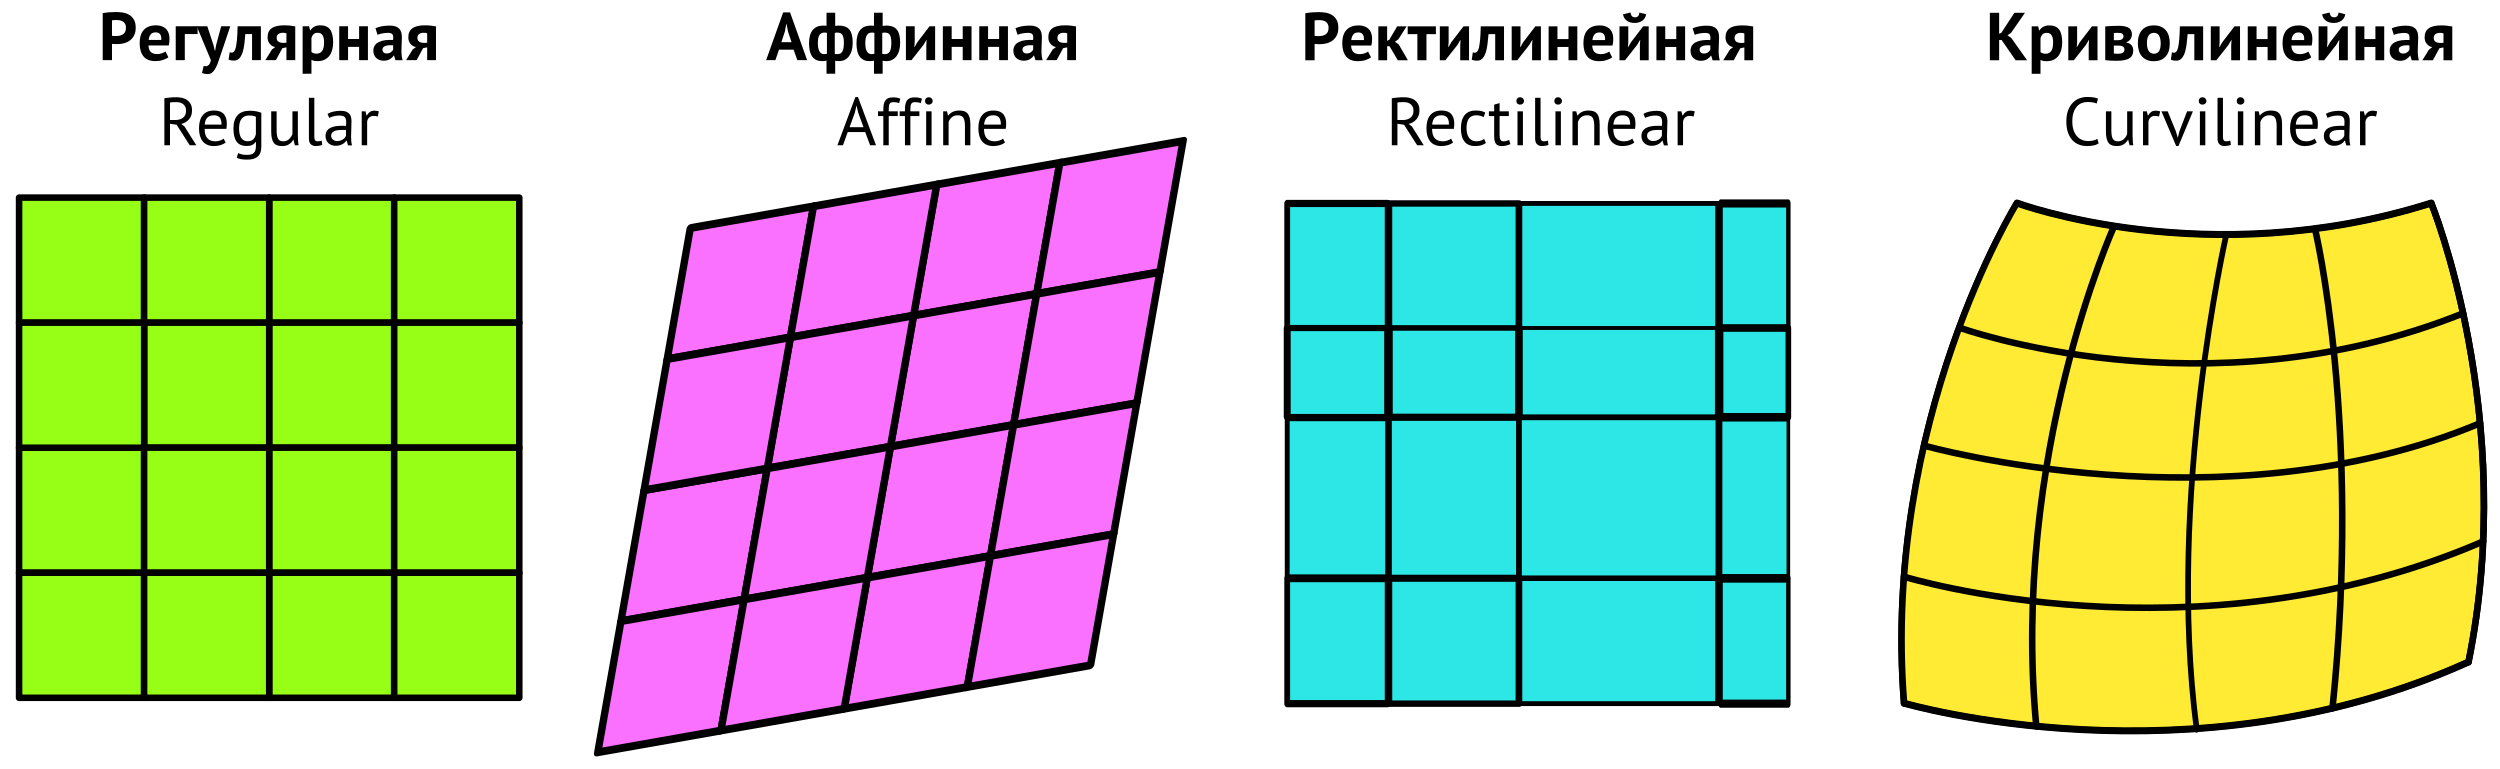 <?xml version="1.0" encoding="UTF-8" standalone="no"?>
<!DOCTYPE svg PUBLIC "-//W3C//DTD SVG 1.1//EN" "http://www.w3.org/Graphics/SVG/1.1/DTD/svg11.dtd">
<svg width="100%" height="100%" viewBox="0 0 1527 470" version="1.1" xmlns="http://www.w3.org/2000/svg" xmlns:xlink="http://www.w3.org/1999/xlink" xml:space="preserve" xmlns:serif="http://www.serif.com/" style="fill-rule:evenodd;clip-rule:evenodd;stroke-linecap:round;stroke-linejoin:round;stroke-miterlimit:1.5;">
    <g transform="matrix(1,0,0,1,-3122,-3599)">
        <rect id="Raster-analysis" serif:id="Raster analysis" x="3056" y="3502" width="1633" height="2460" style="fill:none;"/>
        <g id="Raster-analysis1" serif:id="Raster analysis">
            <g transform="matrix(1,0,0,1,1670.42,3316.71)">
                <g>
                    <g transform="matrix(0.609,0,0,0.609,605.316,173.761)">
                        <rect x="1408.73" y="376.404" width="125.464" height="125.464" style="fill:rgb(150,255,21);stroke:black;stroke-width:6.57px;"/>
                    </g>
                    <g transform="matrix(0.609,0,0,0.609,605.316,326.506)">
                        <rect x="1408.73" y="376.404" width="125.464" height="125.464" style="fill:rgb(150,255,21);stroke:black;stroke-width:6.57px;"/>
                    </g>
                    <g transform="matrix(0.609,0,0,0.609,605.316,402.879)">
                        <rect x="1408.73" y="376.404" width="125.464" height="125.464" style="fill:rgb(150,255,21);stroke:black;stroke-width:6.57px;"/>
                    </g>
                    <g transform="matrix(0.609,0,0,0.609,758.061,173.761)">
                        <rect x="1408.73" y="376.404" width="125.464" height="125.464" style="fill:rgb(150,255,21);stroke:black;stroke-width:6.57px;"/>
                    </g>
                    <g transform="matrix(0.609,0,0,0.609,758.061,250.134)">
                        <rect x="1408.73" y="376.404" width="125.464" height="125.464" style="fill:rgb(150,255,21);stroke:black;stroke-width:6.57px;"/>
                    </g>
                    <g transform="matrix(0.609,0,0,0.609,758.061,326.506)">
                        <rect x="1408.73" y="376.404" width="125.464" height="125.464" style="fill:rgb(150,255,21);stroke:black;stroke-width:6.57px;"/>
                    </g>
                    <g transform="matrix(0.609,0,0,0.609,758.061,402.879)">
                        <rect x="1408.73" y="376.404" width="125.464" height="125.464" style="fill:rgb(150,255,21);stroke:black;stroke-width:6.57px;"/>
                    </g>
                    <g transform="matrix(0.609,0,0,0.609,681.689,173.761)">
                        <rect x="1408.73" y="376.404" width="125.464" height="125.464" style="fill:rgb(150,255,21);stroke:black;stroke-width:6.57px;"/>
                    </g>
                    <g transform="matrix(0.609,0,0,0.609,681.689,250.134)">
                        <rect x="1408.73" y="376.404" width="125.464" height="125.464" style="fill:rgb(150,255,21);stroke:black;stroke-width:6.57px;"/>
                    </g>
                    <g transform="matrix(0.609,0,0,0.609,681.689,326.506)">
                        <rect x="1408.73" y="376.404" width="125.464" height="125.464" style="fill:rgb(150,255,21);stroke:black;stroke-width:6.57px;"/>
                    </g>
                    <g transform="matrix(0.609,0,0,0.609,681.689,402.879)">
                        <rect x="1408.73" y="376.404" width="125.464" height="125.464" style="fill:rgb(150,255,21);stroke:black;stroke-width:6.57px;"/>
                    </g>
                    <g transform="matrix(0.609,0,0,0.609,834.434,173.761)">
                        <rect x="1408.73" y="376.404" width="125.464" height="125.464" style="fill:rgb(150,255,21);stroke:black;stroke-width:6.57px;"/>
                    </g>
                    <g transform="matrix(0.609,0,0,0.609,834.434,250.134)">
                        <rect x="1408.73" y="376.404" width="125.464" height="125.464" style="fill:rgb(150,255,21);stroke:black;stroke-width:6.57px;"/>
                    </g>
                    <g transform="matrix(0.609,0,0,0.609,834.434,326.506)">
                        <rect x="1408.73" y="376.404" width="125.464" height="125.464" style="fill:rgb(150,255,21);stroke:black;stroke-width:6.57px;"/>
                    </g>
                    <g transform="matrix(0.609,0,0,0.609,834.434,402.879)">
                        <rect x="1408.73" y="376.404" width="125.464" height="125.464" style="fill:rgb(150,255,21);stroke:black;stroke-width:6.57px;"/>
                    </g>
                    <g transform="matrix(0.609,0,0,0.609,605.316,250.134)">
                        <rect x="1408.73" y="376.404" width="125.464" height="125.464" style="fill:rgb(150,255,21);stroke:black;stroke-width:6.57px;"/>
                    </g>
                </g>
            </g>
            <g transform="matrix(1,0,0,1,2445.62,3320.28)">
                <g>
                    <g transform="matrix(0.489,0,0,0.609,773.739,173.761)">
                        <rect x="1408.73" y="376.404" width="125.464" height="125.464" style="fill:rgb(45,231,231);stroke:black;stroke-width:7.24px;"/>
                    </g>
                    <g transform="matrix(0.489,0,0,0.784,773.739,238.504)">
                        <rect x="1408.73" y="376.404" width="125.464" height="125.464" style="fill:rgb(45,231,231);stroke:black;stroke-width:6.12px;"/>
                    </g>
                    <g transform="matrix(0.489,0,0,0.609,773.739,402.879)">
                        <rect x="1408.73" y="376.404" width="125.464" height="125.464" style="fill:rgb(45,231,231);stroke:black;stroke-width:7.24px;"/>
                    </g>
                    <g transform="matrix(0.983,0,0,0.609,218.337,173.761)">
                        <rect x="1408.73" y="376.404" width="125.464" height="125.464" style="fill:rgb(45,231,231);stroke:black;stroke-width:4.89px;"/>
                    </g>
                    <g transform="matrix(0.983,0,0,0.433,218.337,316.136)">
                        <rect x="1408.73" y="376.404" width="125.464" height="125.464" style="fill:rgb(45,231,231);stroke:black;stroke-width:5.26px;"/>
                    </g>
                    <g transform="matrix(0.983,0,0,0.784,218.337,238.504)">
                        <rect x="1408.73" y="376.404" width="125.464" height="125.464" style="fill:rgb(45,231,231);stroke:black;stroke-width:4.5px;"/>
                    </g>
                    <g transform="matrix(0.983,0,0,0.609,218.337,402.879)">
                        <rect x="1408.73" y="376.404" width="125.464" height="125.464" style="fill:rgb(45,231,231);stroke:black;stroke-width:4.89px;"/>
                    </g>
                    <g transform="matrix(0.633,0,0,0.609,633.004,173.761)">
                        <rect x="1408.73" y="376.404" width="125.464" height="125.464" style="fill:rgb(45,231,231);stroke:black;stroke-width:6.44px;"/>
                    </g>
                    <g transform="matrix(0.633,0,0,0.433,633.004,316.136)">
                        <rect x="1408.73" y="376.404" width="125.464" height="125.464" style="fill:rgb(45,231,231);stroke:black;stroke-width:7.38px;"/>
                    </g>
                    <g transform="matrix(0.633,0,0,0.784,633.004,238.504)">
                        <rect x="1408.73" y="376.404" width="125.464" height="125.464" style="fill:rgb(45,231,231);stroke:black;stroke-width:5.61px;"/>
                    </g>
                    <g transform="matrix(0.633,0,0,0.609,633.004,402.879)">
                        <rect x="1408.73" y="376.404" width="125.464" height="125.464" style="fill:rgb(45,231,231);stroke:black;stroke-width:6.44px;"/>
                    </g>
                    <g transform="matrix(0.33,0,0,0.609,1262.42,173.761)">
                        <rect x="1408.73" y="376.404" width="125.464" height="125.464" style="fill:rgb(45,231,231);stroke:black;stroke-width:8.17px;"/>
                    </g>
                    <g transform="matrix(0.33,0,0,0.433,1262.42,316.136)">
                        <rect x="1408.73" y="376.404" width="125.464" height="125.464" style="fill:rgb(45,231,231);stroke:black;stroke-width:10.39px;"/>
                    </g>
                    <g transform="matrix(0.33,0,0,0.784,1262.42,238.504)">
                        <rect x="1408.73" y="376.404" width="125.464" height="125.464" style="fill:rgb(45,231,231);stroke:black;stroke-width:6.65px;"/>
                    </g>
                    <g transform="matrix(0.33,0,0,0.609,1262.42,402.879)">
                        <rect x="1408.73" y="376.404" width="125.464" height="125.464" style="fill:rgb(45,231,231);stroke:black;stroke-width:8.17px;"/>
                    </g>
                    <g transform="matrix(0.489,0,0,0.433,773.739,316.136)">
                        <rect x="1408.73" y="376.404" width="125.464" height="125.464" style="fill:rgb(45,231,231);stroke:black;stroke-width:8.66px;"/>
                    </g>
                </g>
            </g>
            <g transform="matrix(0.985,-0.174,-0.185,1.048,2176.93,3570.57)">
                <g>
                    <g transform="matrix(0.609,0,0,0.609,605.316,173.761)">
                        <rect x="1408.73" y="376.404" width="125.464" height="125.464" style="fill:rgb(250,112,255);stroke:black;stroke-width:7.84px;"/>
                    </g>
                    <g transform="matrix(0.609,0,0,0.609,605.316,326.506)">
                        <rect x="1408.73" y="376.404" width="125.464" height="125.464" style="fill:rgb(250,112,255);stroke:black;stroke-width:7.84px;"/>
                    </g>
                    <g transform="matrix(0.609,0,0,0.609,605.316,402.879)">
                        <rect x="1408.73" y="376.404" width="125.464" height="125.464" style="fill:rgb(250,112,255);stroke:black;stroke-width:7.84px;"/>
                    </g>
                    <g transform="matrix(0.609,0,0,0.609,758.061,173.761)">
                        <rect x="1408.73" y="376.404" width="125.464" height="125.464" style="fill:rgb(250,112,255);stroke:black;stroke-width:7.84px;"/>
                    </g>
                    <g transform="matrix(0.609,0,0,0.609,758.061,250.134)">
                        <rect x="1408.73" y="376.404" width="125.464" height="125.464" style="fill:rgb(250,112,255);stroke:black;stroke-width:7.84px;"/>
                    </g>
                    <g transform="matrix(0.609,0,0,0.609,758.061,326.506)">
                        <rect x="1408.73" y="376.404" width="125.464" height="125.464" style="fill:rgb(250,112,255);stroke:black;stroke-width:7.84px;"/>
                    </g>
                    <g transform="matrix(0.609,0,0,0.609,758.061,402.879)">
                        <rect x="1408.73" y="376.404" width="125.464" height="125.464" style="fill:rgb(250,112,255);stroke:black;stroke-width:7.84px;"/>
                    </g>
                    <g transform="matrix(0.609,0,0,0.609,681.689,173.761)">
                        <rect x="1408.73" y="376.404" width="125.464" height="125.464" style="fill:rgb(250,112,255);stroke:black;stroke-width:7.84px;"/>
                    </g>
                    <g transform="matrix(0.609,0,0,0.609,681.689,250.134)">
                        <rect x="1408.73" y="376.404" width="125.464" height="125.464" style="fill:rgb(250,112,255);stroke:black;stroke-width:7.84px;"/>
                    </g>
                    <g transform="matrix(0.609,0,0,0.609,681.689,326.506)">
                        <rect x="1408.73" y="376.404" width="125.464" height="125.464" style="fill:rgb(250,112,255);stroke:black;stroke-width:7.84px;"/>
                    </g>
                    <g transform="matrix(0.609,0,0,0.609,681.689,402.879)">
                        <rect x="1408.73" y="376.404" width="125.464" height="125.464" style="fill:rgb(250,112,255);stroke:black;stroke-width:7.84px;"/>
                    </g>
                    <g transform="matrix(0.609,0,0,0.609,834.434,173.761)">
                        <rect x="1408.73" y="376.404" width="125.464" height="125.464" style="fill:rgb(250,112,255);stroke:black;stroke-width:7.84px;"/>
                    </g>
                    <g transform="matrix(0.609,0,0,0.609,834.434,250.134)">
                        <rect x="1408.73" y="376.404" width="125.464" height="125.464" style="fill:rgb(250,112,255);stroke:black;stroke-width:7.84px;"/>
                    </g>
                    <g transform="matrix(0.609,0,0,0.609,834.434,326.506)">
                        <rect x="1408.73" y="376.404" width="125.464" height="125.464" style="fill:rgb(250,112,255);stroke:black;stroke-width:7.84px;"/>
                    </g>
                    <g transform="matrix(0.609,0,0,0.609,834.434,402.879)">
                        <rect x="1408.73" y="376.404" width="125.464" height="125.464" style="fill:rgb(250,112,255);stroke:black;stroke-width:7.84px;"/>
                    </g>
                    <g transform="matrix(0.609,0,0,0.609,605.316,250.134)">
                        <rect x="1408.73" y="376.404" width="125.464" height="125.464" style="fill:rgb(250,112,255);stroke:black;stroke-width:7.84px;"/>
                    </g>
                </g>
            </g>
            <g transform="matrix(1,0,0,1,562,-860.833)">
                <path d="M3792,4584C3792,4584 3709.35,4717.13 3723,4889.49" style="fill:none;stroke:black;stroke-width:4px;stroke-miterlimit:10;"/>
            </g>
            <g transform="matrix(1,0,0,1,562,-861.127)">
                <path d="M3723,4889.49C3723,4889.49 3898.8,4940.96 4067.77,4864.3C4098.27,4714.73 4045,4584 4045,4584C3908.29,4627.26 3792,4584 3792,4584C3792,4584 3709.35,4717.13 3723,4889.49" style="fill:rgb(255,235,51);stroke:black;stroke-width:4px;stroke-miterlimit:10;"/>
            </g>
            <g transform="matrix(1,0,0,1,562,-860.833)">
                <path d="M4045,4584C4045,4584 4098.27,4714.73 4067.77,4864.3" style="fill:none;stroke:black;stroke-width:4px;stroke-miterlimit:10;"/>
            </g>
            <g transform="matrix(1,0,0,1,562,-860.833)">
                <path d="M3792,4584C3792,4584 3908.29,4627.26 4045,4584" style="fill:none;stroke:black;stroke-width:4px;stroke-miterlimit:10;"/>
            </g>
            <g transform="matrix(1,0,0,1,562,-860.833)">
                <path d="M3723,4889.49C3723,4889.49 3898.8,4940.96 4067.77,4864.3" style="fill:none;stroke:black;stroke-width:4px;stroke-miterlimit:10;"/>
            </g>
            <g transform="matrix(0.784,0,0,1,1409.71,-860.833)">
                <path d="M3918.5,4603.23C3918.5,4603.23 3871.78,4763.7 3895.41,4905.1" style="fill:none;stroke:black;stroke-width:4.45px;stroke-miterlimit:10;"/>
            </g>
            <g transform="matrix(1,0,0,1,562,-860.833)">
                <path d="M3851.26,4598.05C3851.26,4598.05 3788.06,4737.81 3803.78,4903.55" style="fill:none;stroke:black;stroke-width:4px;stroke-miterlimit:10;"/>
            </g>
            <g transform="matrix(1,0,0,1,562,-860.833)">
                <path d="M3974.01,4599.67C3974.01,4599.67 4002.76,4718.84 3984.67,4892.52" style="fill:none;stroke:black;stroke-width:4px;stroke-miterlimit:10;"/>
            </g>
            <g transform="matrix(1,0,0,1,562,-860.833)">
                <path d="M3735.21,4732C3735.21,4732 3918.6,4783.9 4074.83,4718.34" style="fill:none;stroke:black;stroke-width:4px;stroke-miterlimit:10;"/>
            </g>
            <g transform="matrix(1,0,0,1,562,-860.833)">
                <path d="M3756.74,4659.94C3756.74,4659.94 3907.01,4714.47 4064.45,4651.23" style="fill:none;stroke:black;stroke-width:4px;stroke-miterlimit:10;"/>
            </g>
            <g transform="matrix(1,0,0,1,562,-860.833)">
                <path d="M3722.96,4812.07C3722.96,4812.07 3900.47,4866.77 4076.72,4790.53" style="fill:none;stroke:black;stroke-width:4px;stroke-miterlimit:10;"/>
            </g>
            <g transform="matrix(1.906,0,0,1.906,1835.9,3035.36)">
                <g transform="matrix(21.726,0,0,21.726,706.373,314.999)">
                    <path d="M0.06,-0.693C0.088,-0.698 0.119,-0.703 0.153,-0.706C0.186,-0.708 0.22,-0.71 0.253,-0.71C0.288,-0.71 0.323,-0.707 0.358,-0.702C0.393,-0.696 0.424,-0.685 0.452,-0.668C0.48,-0.651 0.503,-0.627 0.521,-0.597C0.538,-0.566 0.547,-0.527 0.547,-0.478C0.547,-0.434 0.539,-0.397 0.524,-0.367C0.509,-0.336 0.488,-0.311 0.463,-0.292C0.438,-0.273 0.409,-0.259 0.377,-0.25C0.344,-0.241 0.311,-0.237 0.276,-0.237L0.26,-0.237C0.253,-0.237 0.245,-0.237 0.237,-0.238C0.229,-0.238 0.221,-0.238 0.214,-0.239C0.206,-0.24 0.2,-0.24 0.197,-0.241L0.197,-0L0.06,-0L0.06,-0.693ZM0.264,-0.592C0.251,-0.592 0.238,-0.592 0.226,-0.591C0.214,-0.59 0.204,-0.588 0.197,-0.587L0.197,-0.36C0.2,-0.359 0.204,-0.359 0.209,-0.358C0.214,-0.357 0.22,-0.357 0.226,-0.357C0.232,-0.356 0.238,-0.356 0.244,-0.356L0.256,-0.356C0.274,-0.356 0.292,-0.358 0.31,-0.361C0.327,-0.364 0.343,-0.371 0.357,-0.38C0.371,-0.389 0.382,-0.401 0.391,-0.417C0.399,-0.433 0.403,-0.454 0.403,-0.48C0.403,-0.502 0.399,-0.52 0.391,-0.535C0.383,-0.549 0.373,-0.56 0.36,-0.569C0.347,-0.578 0.332,-0.584 0.315,-0.587C0.298,-0.59 0.281,-0.592 0.264,-0.592Z" style="fill-rule:nonzero;"/>
                </g>
                <g transform="matrix(21.726,0,0,21.726,718.8,314.999)">
                    <path d="M0.457,-0.043C0.437,-0.027 0.41,-0.014 0.376,-0.003C0.341,0.009 0.305,0.014 0.266,0.014C0.185,0.014 0.126,-0.01 0.089,-0.057C0.052,-0.103 0.033,-0.168 0.033,-0.25C0.033,-0.338 0.054,-0.404 0.096,-0.448C0.138,-0.492 0.197,-0.514 0.273,-0.514C0.298,-0.514 0.323,-0.511 0.347,-0.504C0.371,-0.497 0.392,-0.486 0.411,-0.471C0.43,-0.456 0.445,-0.435 0.456,-0.409C0.467,-0.383 0.473,-0.351 0.473,-0.312C0.473,-0.298 0.472,-0.283 0.471,-0.267C0.469,-0.251 0.466,-0.234 0.463,-0.217L0.163,-0.217C0.165,-0.175 0.176,-0.143 0.196,-0.122C0.215,-0.101 0.247,-0.09 0.291,-0.09C0.318,-0.09 0.343,-0.094 0.365,-0.103C0.386,-0.111 0.403,-0.119 0.414,-0.128L0.457,-0.043ZM0.271,-0.41C0.237,-0.41 0.212,-0.4 0.196,-0.38C0.179,-0.359 0.169,-0.332 0.166,-0.298L0.352,-0.298C0.355,-0.334 0.349,-0.362 0.336,-0.381C0.322,-0.4 0.3,-0.41 0.271,-0.41Z" style="fill-rule:nonzero;"/>
                </g>
                <g transform="matrix(21.726,0,0,21.726,729.837,314.999)">
                    <path d="M0.38,-0.385L0.191,-0.385L0.191,-0L0.057,-0L0.057,-0.5L0.38,-0.5L0.38,-0.385Z" style="fill-rule:nonzero;"/>
                </g>
                <g transform="matrix(21.726,0,0,21.726,738.006,314.999)">
                    <path d="M0.239,-0.219L0.257,-0.141L0.263,-0.141L0.276,-0.22L0.352,-0.5L0.486,-0.5L0.334,-0.049C0.321,-0.012 0.309,0.023 0.298,0.054C0.286,0.085 0.273,0.111 0.259,0.134C0.245,0.157 0.23,0.174 0.213,0.187C0.196,0.199 0.175,0.205 0.152,0.205C0.117,0.205 0.09,0.199 0.069,0.188L0.093,0.084C0.103,0.088 0.113,0.09 0.123,0.09C0.138,0.09 0.153,0.084 0.168,0.071C0.182,0.058 0.193,0.034 0.2,-0L-0.009,-0.5L0.147,-0.5L0.239,-0.219Z" style="fill-rule:nonzero;"/>
                </g>
                <g transform="matrix(21.726,0,0,21.726,748.391,314.999)">
                    <path d="M0.329,-0.385L0.23,-0.385C0.226,-0.338 0.221,-0.291 0.216,-0.244C0.211,-0.197 0.202,-0.156 0.191,-0.119C0.179,-0.082 0.163,-0.051 0.143,-0.029C0.123,-0.006 0.097,0.006 0.065,0.006C0.026,0.006 -0.001,0.001 -0.017,-0.009L-0.001,-0.117C0.01,-0.113 0.02,-0.111 0.029,-0.111C0.042,-0.111 0.054,-0.117 0.064,-0.128C0.074,-0.139 0.083,-0.16 0.09,-0.189C0.096,-0.218 0.102,-0.258 0.107,-0.309C0.111,-0.359 0.114,-0.423 0.116,-0.5L0.459,-0.5L0.459,-0L0.329,-0L0.329,-0.385Z" style="fill-rule:nonzero;"/>
                </g>
                <g transform="matrix(21.726,0,0,21.726,759.58,314.999)">
                    <path d="M0.321,-0.189L0.261,-0.177L0.165,-0L0.01,-0L0.107,-0.157L0.156,-0.194C0.123,-0.199 0.096,-0.215 0.075,-0.241C0.054,-0.266 0.043,-0.298 0.043,-0.337C0.043,-0.398 0.063,-0.442 0.104,-0.471C0.144,-0.5 0.206,-0.514 0.289,-0.514C0.321,-0.514 0.351,-0.512 0.379,-0.509C0.406,-0.506 0.43,-0.502 0.451,-0.498L0.451,-0L0.321,-0L0.321,-0.189ZM0.321,-0.257L0.321,-0.395C0.314,-0.398 0.306,-0.401 0.297,-0.402C0.288,-0.403 0.28,-0.404 0.272,-0.404C0.242,-0.404 0.219,-0.398 0.202,-0.385C0.185,-0.372 0.177,-0.353 0.177,-0.328C0.177,-0.303 0.186,-0.284 0.205,-0.272C0.223,-0.26 0.25,-0.254 0.285,-0.255L0.321,-0.257Z" style="fill-rule:nonzero;"/>
                </g>
                <g transform="matrix(21.726,0,0,21.726,770.508,314.999)">
                    <path d="M0.057,-0.5L0.152,-0.5L0.167,-0.44L0.171,-0.44C0.188,-0.465 0.209,-0.484 0.233,-0.496C0.256,-0.508 0.285,-0.514 0.319,-0.514C0.382,-0.514 0.429,-0.494 0.46,-0.455C0.491,-0.415 0.507,-0.351 0.507,-0.263C0.507,-0.22 0.502,-0.182 0.492,-0.148C0.482,-0.113 0.467,-0.084 0.448,-0.06C0.428,-0.036 0.404,-0.018 0.376,-0.005C0.347,0.008 0.315,0.014 0.278,0.014C0.257,0.014 0.24,0.012 0.227,0.01C0.214,0.007 0.2,0.002 0.187,-0.005L0.187,0.2L0.057,0.2L0.057,-0.5ZM0.28,-0.404C0.255,-0.404 0.235,-0.398 0.221,-0.385C0.206,-0.372 0.195,-0.353 0.187,-0.328L0.187,-0.12C0.196,-0.113 0.207,-0.107 0.218,-0.103C0.229,-0.098 0.243,-0.096 0.261,-0.096C0.298,-0.096 0.326,-0.109 0.345,-0.136C0.364,-0.162 0.373,-0.205 0.373,-0.266C0.373,-0.31 0.366,-0.344 0.351,-0.368C0.336,-0.392 0.313,-0.404 0.28,-0.404Z" style="fill-rule:nonzero;"/>
                </g>
                <g transform="matrix(21.726,0,0,21.726,782.24,314.999)">
                    <path d="M0.35,-0.196L0.187,-0.196L0.187,-0L0.057,-0L0.057,-0.5L0.187,-0.5L0.187,-0.312L0.35,-0.312L0.35,-0.5L0.48,-0.5L0.48,-0L0.35,-0L0.35,-0.196Z" style="fill-rule:nonzero;"/>
                </g>
                <g transform="matrix(21.726,0,0,21.726,793.906,314.999)">
                    <path d="M0.054,-0.471C0.081,-0.483 0.112,-0.493 0.149,-0.5C0.186,-0.507 0.224,-0.51 0.264,-0.51C0.299,-0.51 0.328,-0.506 0.351,-0.498C0.374,-0.489 0.393,-0.477 0.407,-0.462C0.42,-0.447 0.43,-0.428 0.436,-0.407C0.441,-0.386 0.444,-0.362 0.444,-0.335C0.444,-0.306 0.443,-0.276 0.441,-0.247C0.439,-0.217 0.438,-0.188 0.438,-0.159C0.437,-0.13 0.438,-0.102 0.44,-0.076C0.442,-0.049 0.447,-0.023 0.455,0.001L0.349,0.001L0.328,-0.068L0.323,-0.068C0.31,-0.047 0.291,-0.029 0.268,-0.015C0.244,0 0.213,0.008 0.176,0.008C0.153,0.008 0.132,0.005 0.113,-0.003C0.094,-0.01 0.078,-0.02 0.065,-0.033C0.052,-0.046 0.041,-0.061 0.034,-0.079C0.027,-0.096 0.023,-0.116 0.023,-0.138C0.023,-0.169 0.03,-0.195 0.044,-0.216C0.057,-0.237 0.077,-0.254 0.103,-0.267C0.128,-0.28 0.159,-0.289 0.195,-0.294C0.23,-0.299 0.27,-0.3 0.314,-0.298C0.319,-0.335 0.316,-0.362 0.306,-0.379C0.296,-0.395 0.274,-0.403 0.239,-0.403C0.213,-0.403 0.186,-0.4 0.157,-0.395C0.128,-0.39 0.104,-0.383 0.085,-0.374L0.054,-0.471ZM0.219,-0.099C0.245,-0.099 0.266,-0.105 0.281,-0.117C0.296,-0.128 0.308,-0.141 0.315,-0.154L0.315,-0.219C0.294,-0.221 0.275,-0.221 0.256,-0.22C0.237,-0.219 0.22,-0.216 0.205,-0.211C0.19,-0.206 0.179,-0.2 0.17,-0.191C0.161,-0.182 0.157,-0.171 0.157,-0.158C0.157,-0.139 0.163,-0.125 0.174,-0.115C0.185,-0.104 0.2,-0.099 0.219,-0.099Z" style="fill-rule:nonzero;"/>
                </g>
                <g transform="matrix(21.726,0,0,21.726,804.682,314.999)">
                    <path d="M0.321,-0.189L0.261,-0.177L0.165,-0L0.01,-0L0.107,-0.157L0.156,-0.194C0.123,-0.199 0.096,-0.215 0.075,-0.241C0.054,-0.266 0.043,-0.298 0.043,-0.337C0.043,-0.398 0.063,-0.442 0.104,-0.471C0.144,-0.5 0.206,-0.514 0.289,-0.514C0.321,-0.514 0.351,-0.512 0.379,-0.509C0.406,-0.506 0.43,-0.502 0.451,-0.498L0.451,-0L0.321,-0L0.321,-0.189ZM0.321,-0.257L0.321,-0.395C0.314,-0.398 0.306,-0.401 0.297,-0.402C0.288,-0.403 0.28,-0.404 0.272,-0.404C0.242,-0.404 0.219,-0.398 0.202,-0.385C0.185,-0.372 0.177,-0.353 0.177,-0.328C0.177,-0.303 0.186,-0.284 0.205,-0.272C0.223,-0.26 0.25,-0.254 0.285,-0.255L0.321,-0.257Z" style="fill-rule:nonzero;"/>
                </g>
            </g>
            <g transform="matrix(1.906,0,0,1.906,1835.9,3087.33)">
                <g transform="matrix(21.726,0,0,21.726,725.59,314.999)">
                    <path d="M0.085,-0.693C0.11,-0.698 0.139,-0.701 0.173,-0.704C0.206,-0.707 0.236,-0.708 0.263,-0.708C0.294,-0.708 0.323,-0.705 0.351,-0.698C0.378,-0.691 0.403,-0.68 0.424,-0.665C0.444,-0.65 0.461,-0.63 0.474,-0.605C0.487,-0.58 0.493,-0.55 0.493,-0.515C0.493,-0.46 0.478,-0.416 0.448,-0.382C0.418,-0.348 0.38,-0.325 0.334,-0.314L0.382,-0.277L0.556,-0L0.459,-0L0.266,-0.302L0.168,-0.317L0.168,-0L0.085,-0L0.085,-0.693ZM0.265,-0.636L0.238,-0.636C0.229,-0.636 0.22,-0.636 0.211,-0.635C0.202,-0.634 0.194,-0.634 0.187,-0.633C0.179,-0.632 0.173,-0.631 0.168,-0.63L0.168,-0.372L0.246,-0.372C0.292,-0.372 0.33,-0.383 0.36,-0.406C0.39,-0.429 0.405,-0.464 0.405,-0.512C0.405,-0.548 0.393,-0.578 0.368,-0.601C0.343,-0.624 0.309,-0.636 0.265,-0.636Z" style="fill-rule:nonzero;"/>
                </g>
                <g transform="matrix(21.726,0,0,21.726,737.474,314.999)">
                    <path d="M0.442,-0.04C0.422,-0.024 0.397,-0.011 0.367,-0.002C0.336,0.007 0.304,0.012 0.27,0.012C0.232,0.012 0.199,0.006 0.171,-0.007C0.143,-0.019 0.12,-0.037 0.102,-0.06C0.084,-0.083 0.071,-0.11 0.062,-0.142C0.053,-0.174 0.049,-0.21 0.049,-0.25C0.049,-0.335 0.068,-0.4 0.106,-0.445C0.144,-0.49 0.198,-0.512 0.269,-0.512C0.292,-0.512 0.314,-0.51 0.337,-0.505C0.36,-0.5 0.38,-0.49 0.398,-0.476C0.416,-0.462 0.431,-0.442 0.442,-0.417C0.453,-0.391 0.459,-0.357 0.459,-0.315C0.459,-0.293 0.457,-0.269 0.453,-0.242L0.132,-0.242C0.132,-0.213 0.135,-0.187 0.141,-0.164C0.147,-0.141 0.156,-0.122 0.169,-0.107C0.182,-0.091 0.198,-0.079 0.219,-0.071C0.239,-0.062 0.264,-0.058 0.293,-0.058C0.316,-0.058 0.338,-0.062 0.361,-0.07C0.384,-0.078 0.401,-0.087 0.412,-0.098L0.442,-0.04ZM0.27,-0.442C0.231,-0.442 0.199,-0.432 0.176,-0.411C0.152,-0.39 0.138,-0.355 0.133,-0.305L0.381,-0.305C0.381,-0.356 0.371,-0.391 0.352,-0.412C0.333,-0.432 0.305,-0.442 0.27,-0.442Z" style="fill-rule:nonzero;"/>
                </g>
                <g transform="matrix(21.726,0,0,21.726,748.51,314.999)">
                    <path d="M0.46,0.023C0.46,0.088 0.443,0.135 0.409,0.166C0.374,0.197 0.323,0.212 0.256,0.212C0.216,0.212 0.184,0.21 0.16,0.205C0.135,0.2 0.114,0.193 0.097,0.185L0.118,0.117C0.133,0.123 0.15,0.129 0.169,0.134C0.188,0.139 0.212,0.142 0.242,0.142C0.27,0.142 0.293,0.14 0.311,0.135C0.328,0.13 0.342,0.121 0.353,0.11C0.364,0.098 0.371,0.083 0.375,0.065C0.379,0.046 0.381,0.024 0.381,-0.001L0.381,-0.049L0.377,-0.049C0.364,-0.03 0.347,-0.015 0.326,-0.005C0.305,0.006 0.278,0.011 0.245,0.011C0.178,0.011 0.128,-0.01 0.097,-0.052C0.065,-0.094 0.049,-0.159 0.049,-0.248C0.049,-0.333 0.069,-0.398 0.11,-0.443C0.151,-0.487 0.211,-0.509 0.29,-0.509C0.328,-0.509 0.361,-0.506 0.388,-0.5C0.415,-0.494 0.439,-0.487 0.46,-0.479L0.46,0.023ZM0.259,-0.059C0.293,-0.059 0.32,-0.068 0.339,-0.085C0.358,-0.101 0.372,-0.128 0.38,-0.164L0.38,-0.42C0.353,-0.433 0.319,-0.439 0.278,-0.439C0.233,-0.439 0.197,-0.424 0.171,-0.393C0.145,-0.362 0.132,-0.314 0.132,-0.249C0.132,-0.221 0.134,-0.195 0.139,-0.172C0.144,-0.149 0.151,-0.129 0.161,-0.112C0.171,-0.095 0.184,-0.082 0.2,-0.073C0.216,-0.064 0.236,-0.059 0.259,-0.059Z" style="fill-rule:nonzero;"/>
                </g>
                <g transform="matrix(21.726,0,0,21.726,760.177,314.999)">
                    <path d="M0.149,-0.5L0.149,-0.215C0.149,-0.189 0.151,-0.166 0.154,-0.147C0.157,-0.127 0.162,-0.111 0.169,-0.098C0.176,-0.085 0.186,-0.075 0.199,-0.068C0.212,-0.061 0.228,-0.058 0.247,-0.058C0.265,-0.058 0.281,-0.061 0.295,-0.067C0.309,-0.072 0.322,-0.08 0.333,-0.09C0.343,-0.1 0.353,-0.112 0.362,-0.125C0.37,-0.138 0.377,-0.151 0.382,-0.166L0.382,-0.5L0.462,-0.5L0.462,-0.142C0.462,-0.118 0.463,-0.093 0.465,-0.068C0.466,-0.042 0.469,-0.019 0.473,-0L0.418,-0L0.398,-0.079L0.393,-0.079C0.378,-0.053 0.357,-0.031 0.331,-0.014C0.305,0.003 0.272,0.012 0.232,0.012C0.205,0.012 0.182,0.009 0.162,0.003C0.141,-0.004 0.124,-0.015 0.111,-0.031C0.097,-0.047 0.087,-0.069 0.08,-0.096C0.073,-0.123 0.069,-0.157 0.069,-0.198L0.069,-0.5L0.149,-0.5Z" style="fill-rule:nonzero;"/>
                </g>
                <g transform="matrix(21.726,0,0,21.726,771.887,314.999)">
                    <path d="M0.166,-0.123C0.166,-0.1 0.17,-0.083 0.178,-0.073C0.186,-0.063 0.197,-0.058 0.212,-0.058C0.221,-0.058 0.23,-0.059 0.24,-0.06C0.25,-0.061 0.261,-0.064 0.274,-0.069L0.283,-0.006C0.272,-0.001 0.258,0.004 0.239,0.007C0.22,0.01 0.203,0.012 0.189,0.012C0.159,0.012 0.134,0.004 0.115,-0.014C0.096,-0.031 0.086,-0.059 0.086,-0.1L0.086,-0.7L0.166,-0.7L0.166,-0.123Z" style="fill-rule:nonzero;"/>
                </g>
                <g transform="matrix(21.726,0,0,21.726,778.231,314.999)">
                    <path d="M0.069,-0.463C0.094,-0.478 0.124,-0.49 0.158,-0.497C0.191,-0.504 0.226,-0.508 0.263,-0.508C0.298,-0.508 0.326,-0.503 0.347,-0.494C0.368,-0.485 0.384,-0.472 0.395,-0.458C0.406,-0.443 0.413,-0.426 0.417,-0.408C0.42,-0.39 0.422,-0.372 0.422,-0.354C0.422,-0.314 0.421,-0.275 0.419,-0.237C0.417,-0.199 0.416,-0.163 0.416,-0.129C0.416,-0.104 0.417,-0.081 0.419,-0.059C0.421,-0.037 0.425,-0.017 0.43,0.002L0.371,0.002L0.35,-0.068L0.345,-0.068C0.339,-0.059 0.332,-0.049 0.323,-0.041C0.314,-0.032 0.303,-0.024 0.29,-0.017C0.277,-0.01 0.263,-0.004 0.246,0.001C0.229,0.006 0.21,0.008 0.189,0.008C0.168,0.008 0.148,0.005 0.13,-0.002C0.111,-0.009 0.095,-0.018 0.082,-0.031C0.069,-0.043 0.058,-0.058 0.051,-0.075C0.043,-0.092 0.039,-0.112 0.039,-0.134C0.039,-0.163 0.045,-0.188 0.057,-0.208C0.069,-0.227 0.086,-0.243 0.108,-0.255C0.129,-0.266 0.155,-0.275 0.186,-0.28C0.216,-0.285 0.249,-0.287 0.286,-0.287L0.314,-0.287C0.323,-0.287 0.332,-0.286 0.341,-0.285C0.343,-0.305 0.344,-0.323 0.344,-0.339C0.344,-0.376 0.337,-0.401 0.322,-0.416C0.307,-0.431 0.281,-0.438 0.242,-0.438C0.231,-0.438 0.219,-0.437 0.206,-0.436C0.193,-0.434 0.179,-0.432 0.166,-0.429C0.152,-0.426 0.139,-0.422 0.127,-0.418C0.114,-0.413 0.103,-0.408 0.094,-0.403L0.069,-0.463ZM0.211,-0.062C0.23,-0.062 0.246,-0.065 0.261,-0.07C0.276,-0.075 0.288,-0.081 0.299,-0.089C0.31,-0.096 0.319,-0.105 0.326,-0.114C0.333,-0.123 0.338,-0.132 0.341,-0.141L0.341,-0.224C0.332,-0.225 0.322,-0.225 0.313,-0.226C0.303,-0.226 0.293,-0.226 0.284,-0.226C0.263,-0.226 0.243,-0.225 0.224,-0.223C0.204,-0.22 0.187,-0.216 0.172,-0.21C0.157,-0.203 0.145,-0.195 0.136,-0.184C0.127,-0.173 0.122,-0.159 0.122,-0.142C0.122,-0.119 0.13,-0.099 0.147,-0.085C0.164,-0.07 0.185,-0.062 0.211,-0.062Z" style="fill-rule:nonzero;"/>
                </g>
                <g transform="matrix(21.726,0,0,21.726,789.007,314.999)">
                    <path d="M0.313,-0.423C0.293,-0.43 0.274,-0.433 0.256,-0.433C0.227,-0.433 0.205,-0.425 0.188,-0.41C0.171,-0.394 0.161,-0.374 0.157,-0.35L0.157,-0L0.077,-0L0.077,-0.5L0.133,-0.5L0.148,-0.439L0.152,-0.439C0.165,-0.462 0.18,-0.479 0.198,-0.492C0.215,-0.504 0.238,-0.51 0.265,-0.51C0.284,-0.51 0.306,-0.507 0.33,-0.5L0.313,-0.423Z" style="fill-rule:nonzero;"/>
                </g>
            </g>
            <g transform="matrix(1.906,0,0,1.906,2235.43,3087.33)">
                <g transform="matrix(21.726,0,0,21.726,733.335,314.999)">
                    <path d="M0.418,-0.194L0.16,-0.194L0.09,-0L0.008,-0L0.273,-0.711L0.311,-0.711L0.577,-0L0.49,-0L0.418,-0.194ZM0.187,-0.266L0.393,-0.266L0.315,-0.479L0.29,-0.585L0.289,-0.585L0.264,-0.477L0.187,-0.266Z" style="fill-rule:nonzero;"/>
                </g>
                <g transform="matrix(21.726,0,0,21.726,746.044,314.999)">
                    <path d="M0.022,-0.5L0.1,-0.5L0.1,-0.528C0.1,-0.559 0.102,-0.585 0.108,-0.608C0.113,-0.631 0.121,-0.649 0.132,-0.664C0.143,-0.678 0.158,-0.689 0.176,-0.696C0.194,-0.703 0.216,-0.706 0.243,-0.706C0.264,-0.706 0.283,-0.705 0.3,-0.702C0.316,-0.699 0.333,-0.694 0.351,-0.687L0.333,-0.62C0.318,-0.627 0.303,-0.631 0.29,-0.633C0.276,-0.635 0.263,-0.636 0.251,-0.636C0.234,-0.636 0.22,-0.633 0.211,-0.628C0.201,-0.623 0.194,-0.615 0.19,-0.605C0.185,-0.594 0.183,-0.582 0.182,-0.567C0.181,-0.552 0.18,-0.534 0.18,-0.514L0.18,-0.5L0.313,-0.5L0.313,-0.43L0.18,-0.43L0.18,-0L0.1,-0L0.1,-0.43L0.022,-0.43L0.022,-0.5Z" style="fill-rule:nonzero;"/>
                </g>
                <g transform="matrix(21.726,0,0,21.726,752.975,314.999)">
                    <path d="M0.022,-0.5L0.1,-0.5L0.1,-0.528C0.1,-0.559 0.102,-0.585 0.108,-0.608C0.113,-0.631 0.121,-0.649 0.132,-0.664C0.143,-0.678 0.158,-0.689 0.176,-0.696C0.194,-0.703 0.216,-0.706 0.243,-0.706C0.264,-0.706 0.283,-0.705 0.3,-0.702C0.316,-0.699 0.333,-0.694 0.351,-0.687L0.333,-0.62C0.318,-0.627 0.303,-0.631 0.29,-0.633C0.276,-0.635 0.263,-0.636 0.251,-0.636C0.234,-0.636 0.22,-0.633 0.211,-0.628C0.201,-0.623 0.194,-0.615 0.19,-0.605C0.185,-0.594 0.183,-0.582 0.182,-0.567C0.181,-0.552 0.18,-0.534 0.18,-0.514L0.18,-0.5L0.313,-0.5L0.313,-0.43L0.18,-0.43L0.18,-0L0.1,-0L0.1,-0.43L0.022,-0.43L0.022,-0.5Z" style="fill-rule:nonzero;"/>
                </g>
                <g transform="matrix(21.726,0,0,21.726,759.905,314.999)">
                    <path d="M0.094,-0.5L0.174,-0.5L0.174,-0L0.094,-0L0.094,-0.5ZM0.077,-0.652C0.077,-0.667 0.082,-0.681 0.093,-0.692C0.103,-0.703 0.116,-0.708 0.132,-0.708C0.148,-0.708 0.162,-0.703 0.173,-0.692C0.184,-0.681 0.19,-0.667 0.19,-0.652C0.19,-0.637 0.184,-0.624 0.173,-0.614C0.162,-0.604 0.148,-0.599 0.132,-0.599C0.116,-0.599 0.103,-0.604 0.093,-0.614C0.082,-0.624 0.077,-0.637 0.077,-0.652Z" style="fill-rule:nonzero;"/>
                </g>
                <g transform="matrix(21.726,0,0,21.726,765.728,314.999)">
                    <path d="M0.398,-0L0.398,-0.285C0.398,-0.337 0.391,-0.376 0.376,-0.403C0.361,-0.429 0.333,-0.442 0.293,-0.442C0.258,-0.442 0.229,-0.433 0.206,-0.414C0.183,-0.395 0.166,-0.371 0.157,-0.342L0.157,-0L0.077,-0L0.077,-0.5L0.133,-0.5L0.148,-0.439L0.152,-0.439C0.168,-0.46 0.19,-0.478 0.217,-0.492C0.244,-0.505 0.276,-0.512 0.313,-0.512C0.34,-0.512 0.364,-0.509 0.385,-0.503C0.406,-0.496 0.423,-0.485 0.437,-0.469C0.45,-0.453 0.46,-0.432 0.468,-0.405C0.475,-0.378 0.478,-0.343 0.478,-0.302L0.478,-0L0.398,-0Z" style="fill-rule:nonzero;"/>
                </g>
                <g transform="matrix(21.726,0,0,21.726,777.612,314.999)">
                    <path d="M0.442,-0.04C0.422,-0.024 0.397,-0.011 0.367,-0.002C0.336,0.007 0.304,0.012 0.27,0.012C0.232,0.012 0.199,0.006 0.171,-0.007C0.143,-0.019 0.12,-0.037 0.102,-0.06C0.084,-0.083 0.071,-0.11 0.062,-0.142C0.053,-0.174 0.049,-0.21 0.049,-0.25C0.049,-0.335 0.068,-0.4 0.106,-0.445C0.144,-0.49 0.198,-0.512 0.269,-0.512C0.292,-0.512 0.314,-0.51 0.337,-0.505C0.36,-0.5 0.38,-0.49 0.398,-0.476C0.416,-0.462 0.431,-0.442 0.442,-0.417C0.453,-0.391 0.459,-0.357 0.459,-0.315C0.459,-0.293 0.457,-0.269 0.453,-0.242L0.132,-0.242C0.132,-0.213 0.135,-0.187 0.141,-0.164C0.147,-0.141 0.156,-0.122 0.169,-0.107C0.182,-0.091 0.198,-0.079 0.219,-0.071C0.239,-0.062 0.264,-0.058 0.293,-0.058C0.316,-0.058 0.338,-0.062 0.361,-0.07C0.384,-0.078 0.401,-0.087 0.412,-0.098L0.442,-0.04ZM0.27,-0.442C0.231,-0.442 0.199,-0.432 0.176,-0.411C0.152,-0.39 0.138,-0.355 0.133,-0.305L0.381,-0.305C0.381,-0.356 0.371,-0.391 0.352,-0.412C0.333,-0.432 0.305,-0.442 0.27,-0.442Z" style="fill-rule:nonzero;"/>
                </g>
            </g>
            <g transform="matrix(1.906,0,0,1.906,2612.64,3087.33)">
                <g transform="matrix(21.726,0,0,21.726,711.413,314.999)">
                    <path d="M0.085,-0.693C0.11,-0.698 0.139,-0.701 0.173,-0.704C0.206,-0.707 0.236,-0.708 0.263,-0.708C0.294,-0.708 0.323,-0.705 0.351,-0.698C0.378,-0.691 0.403,-0.68 0.424,-0.665C0.444,-0.65 0.461,-0.63 0.474,-0.605C0.487,-0.58 0.493,-0.55 0.493,-0.515C0.493,-0.46 0.478,-0.416 0.448,-0.382C0.418,-0.348 0.38,-0.325 0.334,-0.314L0.382,-0.277L0.556,-0L0.459,-0L0.266,-0.302L0.168,-0.317L0.168,-0L0.085,-0L0.085,-0.693ZM0.265,-0.636L0.238,-0.636C0.229,-0.636 0.22,-0.636 0.211,-0.635C0.202,-0.634 0.194,-0.634 0.187,-0.633C0.179,-0.632 0.173,-0.631 0.168,-0.63L0.168,-0.372L0.246,-0.372C0.292,-0.372 0.33,-0.383 0.36,-0.406C0.39,-0.429 0.405,-0.464 0.405,-0.512C0.405,-0.548 0.393,-0.578 0.368,-0.601C0.343,-0.624 0.309,-0.636 0.265,-0.636Z" style="fill-rule:nonzero;"/>
                </g>
                <g transform="matrix(21.726,0,0,21.726,723.297,314.999)">
                    <path d="M0.442,-0.04C0.422,-0.024 0.397,-0.011 0.367,-0.002C0.336,0.007 0.304,0.012 0.27,0.012C0.232,0.012 0.199,0.006 0.171,-0.007C0.143,-0.019 0.12,-0.037 0.102,-0.06C0.084,-0.083 0.071,-0.11 0.062,-0.142C0.053,-0.174 0.049,-0.21 0.049,-0.25C0.049,-0.335 0.068,-0.4 0.106,-0.445C0.144,-0.49 0.198,-0.512 0.269,-0.512C0.292,-0.512 0.314,-0.51 0.337,-0.505C0.36,-0.5 0.38,-0.49 0.398,-0.476C0.416,-0.462 0.431,-0.442 0.442,-0.417C0.453,-0.391 0.459,-0.357 0.459,-0.315C0.459,-0.293 0.457,-0.269 0.453,-0.242L0.132,-0.242C0.132,-0.213 0.135,-0.187 0.141,-0.164C0.147,-0.141 0.156,-0.122 0.169,-0.107C0.182,-0.091 0.198,-0.079 0.219,-0.071C0.239,-0.062 0.264,-0.058 0.293,-0.058C0.316,-0.058 0.338,-0.062 0.361,-0.07C0.384,-0.078 0.401,-0.087 0.412,-0.098L0.442,-0.04ZM0.27,-0.442C0.231,-0.442 0.199,-0.432 0.176,-0.411C0.152,-0.39 0.138,-0.355 0.133,-0.305L0.381,-0.305C0.381,-0.356 0.371,-0.391 0.352,-0.412C0.333,-0.432 0.305,-0.442 0.27,-0.442Z" style="fill-rule:nonzero;"/>
                </g>
                <g transform="matrix(21.726,0,0,21.726,734.334,314.999)">
                    <path d="M0.418,-0.033C0.398,-0.018 0.374,-0.007 0.347,0.001C0.32,0.008 0.291,0.012 0.261,0.012C0.222,0.012 0.19,0.006 0.163,-0.007C0.136,-0.019 0.115,-0.037 0.098,-0.06C0.081,-0.083 0.068,-0.11 0.061,-0.143C0.053,-0.175 0.049,-0.211 0.049,-0.25C0.049,-0.335 0.068,-0.4 0.105,-0.445C0.142,-0.49 0.196,-0.512 0.266,-0.512C0.298,-0.512 0.325,-0.51 0.348,-0.505C0.37,-0.5 0.39,-0.492 0.408,-0.483L0.385,-0.414C0.37,-0.423 0.353,-0.43 0.334,-0.435C0.315,-0.44 0.295,-0.442 0.274,-0.442C0.179,-0.442 0.132,-0.378 0.132,-0.25C0.132,-0.225 0.135,-0.2 0.14,-0.178C0.145,-0.155 0.153,-0.134 0.165,-0.117C0.176,-0.099 0.192,-0.085 0.211,-0.074C0.23,-0.063 0.253,-0.058 0.281,-0.058C0.305,-0.058 0.327,-0.062 0.346,-0.069C0.365,-0.076 0.38,-0.085 0.392,-0.094L0.418,-0.033Z" style="fill-rule:nonzero;"/>
                </g>
                <g transform="matrix(21.726,0,0,21.726,744.133,314.999)">
                    <path d="M0.011,-0.5L0.089,-0.5L0.089,-0.599L0.169,-0.622L0.169,-0.5L0.305,-0.5L0.305,-0.43L0.169,-0.43L0.169,-0.153C0.169,-0.118 0.173,-0.094 0.182,-0.08C0.191,-0.065 0.205,-0.058 0.226,-0.058C0.243,-0.058 0.258,-0.06 0.27,-0.064C0.282,-0.067 0.295,-0.072 0.31,-0.078L0.328,-0.017C0.31,-0.008 0.29,-0.001 0.269,0.004C0.248,0.009 0.225,0.012 0.2,0.012C0.159,0.012 0.131,0.001 0.114,-0.023C0.097,-0.046 0.089,-0.084 0.089,-0.138L0.089,-0.43L0.011,-0.43L0.011,-0.5Z" style="fill-rule:nonzero;"/>
                </g>
                <g transform="matrix(21.726,0,0,21.726,751.498,314.999)">
                    <path d="M0.094,-0.5L0.174,-0.5L0.174,-0L0.094,-0L0.094,-0.5ZM0.077,-0.652C0.077,-0.667 0.082,-0.681 0.093,-0.692C0.103,-0.703 0.116,-0.708 0.132,-0.708C0.148,-0.708 0.162,-0.703 0.173,-0.692C0.184,-0.681 0.19,-0.667 0.19,-0.652C0.19,-0.637 0.184,-0.624 0.173,-0.614C0.162,-0.604 0.148,-0.599 0.132,-0.599C0.116,-0.599 0.103,-0.604 0.093,-0.614C0.082,-0.624 0.077,-0.637 0.077,-0.652Z" style="fill-rule:nonzero;"/>
                </g>
                <g transform="matrix(21.726,0,0,21.726,757.32,314.999)">
                    <path d="M0.166,-0.123C0.166,-0.1 0.17,-0.083 0.178,-0.073C0.186,-0.063 0.197,-0.058 0.212,-0.058C0.221,-0.058 0.23,-0.059 0.24,-0.06C0.25,-0.061 0.261,-0.064 0.274,-0.069L0.283,-0.006C0.272,-0.001 0.258,0.004 0.239,0.007C0.22,0.01 0.203,0.012 0.189,0.012C0.159,0.012 0.134,0.004 0.115,-0.014C0.096,-0.031 0.086,-0.059 0.086,-0.1L0.086,-0.7L0.166,-0.7L0.166,-0.123Z" style="fill-rule:nonzero;"/>
                </g>
                <g transform="matrix(21.726,0,0,21.726,763.664,314.999)">
                    <path d="M0.094,-0.5L0.174,-0.5L0.174,-0L0.094,-0L0.094,-0.5ZM0.077,-0.652C0.077,-0.667 0.082,-0.681 0.093,-0.692C0.103,-0.703 0.116,-0.708 0.132,-0.708C0.148,-0.708 0.162,-0.703 0.173,-0.692C0.184,-0.681 0.19,-0.667 0.19,-0.652C0.19,-0.637 0.184,-0.624 0.173,-0.614C0.162,-0.604 0.148,-0.599 0.132,-0.599C0.116,-0.599 0.103,-0.604 0.093,-0.614C0.082,-0.624 0.077,-0.637 0.077,-0.652Z" style="fill-rule:nonzero;"/>
                </g>
                <g transform="matrix(21.726,0,0,21.726,769.487,314.999)">
                    <path d="M0.398,-0L0.398,-0.285C0.398,-0.337 0.391,-0.376 0.376,-0.403C0.361,-0.429 0.333,-0.442 0.293,-0.442C0.258,-0.442 0.229,-0.433 0.206,-0.414C0.183,-0.395 0.166,-0.371 0.157,-0.342L0.157,-0L0.077,-0L0.077,-0.5L0.133,-0.5L0.148,-0.439L0.152,-0.439C0.168,-0.46 0.19,-0.478 0.217,-0.492C0.244,-0.505 0.276,-0.512 0.313,-0.512C0.34,-0.512 0.364,-0.509 0.385,-0.503C0.406,-0.496 0.423,-0.485 0.437,-0.469C0.45,-0.453 0.46,-0.432 0.468,-0.405C0.475,-0.378 0.478,-0.343 0.478,-0.302L0.478,-0L0.398,-0Z" style="fill-rule:nonzero;"/>
                </g>
                <g transform="matrix(21.726,0,0,21.726,781.371,314.999)">
                    <path d="M0.442,-0.04C0.422,-0.024 0.397,-0.011 0.367,-0.002C0.336,0.007 0.304,0.012 0.27,0.012C0.232,0.012 0.199,0.006 0.171,-0.007C0.143,-0.019 0.12,-0.037 0.102,-0.06C0.084,-0.083 0.071,-0.11 0.062,-0.142C0.053,-0.174 0.049,-0.21 0.049,-0.25C0.049,-0.335 0.068,-0.4 0.106,-0.445C0.144,-0.49 0.198,-0.512 0.269,-0.512C0.292,-0.512 0.314,-0.51 0.337,-0.505C0.36,-0.5 0.38,-0.49 0.398,-0.476C0.416,-0.462 0.431,-0.442 0.442,-0.417C0.453,-0.391 0.459,-0.357 0.459,-0.315C0.459,-0.293 0.457,-0.269 0.453,-0.242L0.132,-0.242C0.132,-0.213 0.135,-0.187 0.141,-0.164C0.147,-0.141 0.156,-0.122 0.169,-0.107C0.182,-0.091 0.198,-0.079 0.219,-0.071C0.239,-0.062 0.264,-0.058 0.293,-0.058C0.316,-0.058 0.338,-0.062 0.361,-0.07C0.384,-0.078 0.401,-0.087 0.412,-0.098L0.442,-0.04ZM0.27,-0.442C0.231,-0.442 0.199,-0.432 0.176,-0.411C0.152,-0.39 0.138,-0.355 0.133,-0.305L0.381,-0.305C0.381,-0.356 0.371,-0.391 0.352,-0.412C0.333,-0.432 0.305,-0.442 0.27,-0.442Z" style="fill-rule:nonzero;"/>
                </g>
                <g transform="matrix(21.726,0,0,21.726,792.407,314.999)">
                    <path d="M0.069,-0.463C0.094,-0.478 0.124,-0.49 0.158,-0.497C0.191,-0.504 0.226,-0.508 0.263,-0.508C0.298,-0.508 0.326,-0.503 0.347,-0.494C0.368,-0.485 0.384,-0.472 0.395,-0.458C0.406,-0.443 0.413,-0.426 0.417,-0.408C0.42,-0.39 0.422,-0.372 0.422,-0.354C0.422,-0.314 0.421,-0.275 0.419,-0.237C0.417,-0.199 0.416,-0.163 0.416,-0.129C0.416,-0.104 0.417,-0.081 0.419,-0.059C0.421,-0.037 0.425,-0.017 0.43,0.002L0.371,0.002L0.35,-0.068L0.345,-0.068C0.339,-0.059 0.332,-0.049 0.323,-0.041C0.314,-0.032 0.303,-0.024 0.29,-0.017C0.277,-0.01 0.263,-0.004 0.246,0.001C0.229,0.006 0.21,0.008 0.189,0.008C0.168,0.008 0.148,0.005 0.13,-0.002C0.111,-0.009 0.095,-0.018 0.082,-0.031C0.069,-0.043 0.058,-0.058 0.051,-0.075C0.043,-0.092 0.039,-0.112 0.039,-0.134C0.039,-0.163 0.045,-0.188 0.057,-0.208C0.069,-0.227 0.086,-0.243 0.108,-0.255C0.129,-0.266 0.155,-0.275 0.186,-0.28C0.216,-0.285 0.249,-0.287 0.286,-0.287L0.314,-0.287C0.323,-0.287 0.332,-0.286 0.341,-0.285C0.343,-0.305 0.344,-0.323 0.344,-0.339C0.344,-0.376 0.337,-0.401 0.322,-0.416C0.307,-0.431 0.281,-0.438 0.242,-0.438C0.231,-0.438 0.219,-0.437 0.206,-0.436C0.193,-0.434 0.179,-0.432 0.166,-0.429C0.152,-0.426 0.139,-0.422 0.127,-0.418C0.114,-0.413 0.103,-0.408 0.094,-0.403L0.069,-0.463ZM0.211,-0.062C0.23,-0.062 0.246,-0.065 0.261,-0.07C0.276,-0.075 0.288,-0.081 0.299,-0.089C0.31,-0.096 0.319,-0.105 0.326,-0.114C0.333,-0.123 0.338,-0.132 0.341,-0.141L0.341,-0.224C0.332,-0.225 0.322,-0.225 0.313,-0.226C0.303,-0.226 0.293,-0.226 0.284,-0.226C0.263,-0.226 0.243,-0.225 0.224,-0.223C0.204,-0.22 0.187,-0.216 0.172,-0.21C0.157,-0.203 0.145,-0.195 0.136,-0.184C0.127,-0.173 0.122,-0.159 0.122,-0.142C0.122,-0.119 0.13,-0.099 0.147,-0.085C0.164,-0.07 0.185,-0.062 0.211,-0.062Z" style="fill-rule:nonzero;"/>
                </g>
                <g transform="matrix(21.726,0,0,21.726,803.183,314.999)">
                    <path d="M0.313,-0.423C0.293,-0.43 0.274,-0.433 0.256,-0.433C0.227,-0.433 0.205,-0.425 0.188,-0.41C0.171,-0.394 0.161,-0.374 0.157,-0.35L0.157,-0L0.077,-0L0.077,-0.5L0.133,-0.5L0.148,-0.439L0.152,-0.439C0.165,-0.462 0.18,-0.479 0.198,-0.492C0.215,-0.504 0.238,-0.51 0.265,-0.51C0.284,-0.51 0.306,-0.507 0.33,-0.5L0.313,-0.423Z" style="fill-rule:nonzero;"/>
                </g>
            </g>
            <g transform="matrix(1.906,0,0,1.906,3027.65,3087.33)">
                <g transform="matrix(21.726,0,0,21.726,710.468,314.999)">
                    <path d="M0.533,-0.029C0.513,-0.014 0.488,-0.003 0.457,0.003C0.426,0.009 0.394,0.012 0.359,0.012C0.317,0.012 0.278,0.005 0.241,-0.01C0.204,-0.024 0.172,-0.046 0.145,-0.075C0.118,-0.104 0.096,-0.142 0.08,-0.188C0.064,-0.233 0.056,-0.287 0.056,-0.35C0.056,-0.415 0.065,-0.471 0.083,-0.517C0.1,-0.562 0.124,-0.6 0.153,-0.629C0.182,-0.658 0.214,-0.679 0.25,-0.692C0.286,-0.705 0.323,-0.712 0.36,-0.712C0.4,-0.712 0.433,-0.71 0.458,-0.706C0.483,-0.701 0.505,-0.695 0.523,-0.688L0.503,-0.615C0.471,-0.63 0.425,-0.638 0.366,-0.638C0.339,-0.638 0.312,-0.633 0.285,-0.623C0.258,-0.613 0.235,-0.597 0.214,-0.574C0.193,-0.551 0.176,-0.522 0.163,-0.485C0.15,-0.448 0.144,-0.403 0.144,-0.35C0.144,-0.302 0.15,-0.26 0.162,-0.224C0.174,-0.188 0.191,-0.158 0.212,-0.134C0.233,-0.11 0.257,-0.092 0.286,-0.08C0.314,-0.068 0.345,-0.062 0.378,-0.062C0.408,-0.062 0.434,-0.065 0.457,-0.071C0.479,-0.077 0.498,-0.085 0.513,-0.094L0.533,-0.029Z" style="fill-rule:nonzero;"/>
                </g>
                <g transform="matrix(21.726,0,0,21.726,722.874,314.999)">
                    <path d="M0.149,-0.5L0.149,-0.215C0.149,-0.189 0.151,-0.166 0.154,-0.147C0.157,-0.127 0.162,-0.111 0.169,-0.098C0.176,-0.085 0.186,-0.075 0.199,-0.068C0.212,-0.061 0.228,-0.058 0.247,-0.058C0.265,-0.058 0.281,-0.061 0.295,-0.067C0.309,-0.072 0.322,-0.08 0.333,-0.09C0.343,-0.1 0.353,-0.112 0.362,-0.125C0.37,-0.138 0.377,-0.151 0.382,-0.166L0.382,-0.5L0.462,-0.5L0.462,-0.142C0.462,-0.118 0.463,-0.093 0.465,-0.068C0.466,-0.042 0.469,-0.019 0.473,-0L0.418,-0L0.398,-0.079L0.393,-0.079C0.378,-0.053 0.357,-0.031 0.331,-0.014C0.305,0.003 0.272,0.012 0.232,0.012C0.205,0.012 0.182,0.009 0.162,0.003C0.141,-0.004 0.124,-0.015 0.111,-0.031C0.097,-0.047 0.087,-0.069 0.08,-0.096C0.073,-0.123 0.069,-0.157 0.069,-0.198L0.069,-0.5L0.149,-0.5Z" style="fill-rule:nonzero;"/>
                </g>
                <g transform="matrix(21.726,0,0,21.726,734.584,314.999)">
                    <path d="M0.313,-0.423C0.293,-0.43 0.274,-0.433 0.256,-0.433C0.227,-0.433 0.205,-0.425 0.188,-0.41C0.171,-0.394 0.161,-0.374 0.157,-0.35L0.157,-0L0.077,-0L0.077,-0.5L0.133,-0.5L0.148,-0.439L0.152,-0.439C0.165,-0.462 0.18,-0.479 0.198,-0.492C0.215,-0.504 0.238,-0.51 0.265,-0.51C0.284,-0.51 0.306,-0.507 0.33,-0.5L0.313,-0.423Z" style="fill-rule:nonzero;"/>
                </g>
                <g transform="matrix(21.726,0,0,21.726,741.971,314.999)">
                    <path d="M0.221,-0.207L0.249,-0.112L0.25,-0.112L0.275,-0.209L0.387,-0.5L0.473,-0.5L0.26,0.011L0.226,0.011L0.009,-0.5L0.101,-0.5L0.221,-0.207Z" style="fill-rule:nonzero;"/>
                </g>
                <g transform="matrix(21.726,0,0,21.726,752.443,314.999)">
                    <path d="M0.094,-0.5L0.174,-0.5L0.174,-0L0.094,-0L0.094,-0.5ZM0.077,-0.652C0.077,-0.667 0.082,-0.681 0.093,-0.692C0.103,-0.703 0.116,-0.708 0.132,-0.708C0.148,-0.708 0.162,-0.703 0.173,-0.692C0.184,-0.681 0.19,-0.667 0.19,-0.652C0.19,-0.637 0.184,-0.624 0.173,-0.614C0.162,-0.604 0.148,-0.599 0.132,-0.599C0.116,-0.599 0.103,-0.604 0.093,-0.614C0.082,-0.624 0.077,-0.637 0.077,-0.652Z" style="fill-rule:nonzero;"/>
                </g>
                <g transform="matrix(21.726,0,0,21.726,758.265,314.999)">
                    <path d="M0.166,-0.123C0.166,-0.1 0.17,-0.083 0.178,-0.073C0.186,-0.063 0.197,-0.058 0.212,-0.058C0.221,-0.058 0.23,-0.059 0.24,-0.06C0.25,-0.061 0.261,-0.064 0.274,-0.069L0.283,-0.006C0.272,-0.001 0.258,0.004 0.239,0.007C0.22,0.01 0.203,0.012 0.189,0.012C0.159,0.012 0.134,0.004 0.115,-0.014C0.096,-0.031 0.086,-0.059 0.086,-0.1L0.086,-0.7L0.166,-0.7L0.166,-0.123Z" style="fill-rule:nonzero;"/>
                </g>
                <g transform="matrix(21.726,0,0,21.726,764.609,314.999)">
                    <path d="M0.094,-0.5L0.174,-0.5L0.174,-0L0.094,-0L0.094,-0.5ZM0.077,-0.652C0.077,-0.667 0.082,-0.681 0.093,-0.692C0.103,-0.703 0.116,-0.708 0.132,-0.708C0.148,-0.708 0.162,-0.703 0.173,-0.692C0.184,-0.681 0.19,-0.667 0.19,-0.652C0.19,-0.637 0.184,-0.624 0.173,-0.614C0.162,-0.604 0.148,-0.599 0.132,-0.599C0.116,-0.599 0.103,-0.604 0.093,-0.614C0.082,-0.624 0.077,-0.637 0.077,-0.652Z" style="fill-rule:nonzero;"/>
                </g>
                <g transform="matrix(21.726,0,0,21.726,770.432,314.999)">
                    <path d="M0.398,-0L0.398,-0.285C0.398,-0.337 0.391,-0.376 0.376,-0.403C0.361,-0.429 0.333,-0.442 0.293,-0.442C0.258,-0.442 0.229,-0.433 0.206,-0.414C0.183,-0.395 0.166,-0.371 0.157,-0.342L0.157,-0L0.077,-0L0.077,-0.5L0.133,-0.5L0.148,-0.439L0.152,-0.439C0.168,-0.46 0.19,-0.478 0.217,-0.492C0.244,-0.505 0.276,-0.512 0.313,-0.512C0.34,-0.512 0.364,-0.509 0.385,-0.503C0.406,-0.496 0.423,-0.485 0.437,-0.469C0.45,-0.453 0.46,-0.432 0.468,-0.405C0.475,-0.378 0.478,-0.343 0.478,-0.302L0.478,-0L0.398,-0Z" style="fill-rule:nonzero;"/>
                </g>
                <g transform="matrix(21.726,0,0,21.726,782.316,314.999)">
                    <path d="M0.442,-0.04C0.422,-0.024 0.397,-0.011 0.367,-0.002C0.336,0.007 0.304,0.012 0.27,0.012C0.232,0.012 0.199,0.006 0.171,-0.007C0.143,-0.019 0.12,-0.037 0.102,-0.06C0.084,-0.083 0.071,-0.11 0.062,-0.142C0.053,-0.174 0.049,-0.21 0.049,-0.25C0.049,-0.335 0.068,-0.4 0.106,-0.445C0.144,-0.49 0.198,-0.512 0.269,-0.512C0.292,-0.512 0.314,-0.51 0.337,-0.505C0.36,-0.5 0.38,-0.49 0.398,-0.476C0.416,-0.462 0.431,-0.442 0.442,-0.417C0.453,-0.391 0.459,-0.357 0.459,-0.315C0.459,-0.293 0.457,-0.269 0.453,-0.242L0.132,-0.242C0.132,-0.213 0.135,-0.187 0.141,-0.164C0.147,-0.141 0.156,-0.122 0.169,-0.107C0.182,-0.091 0.198,-0.079 0.219,-0.071C0.239,-0.062 0.264,-0.058 0.293,-0.058C0.316,-0.058 0.338,-0.062 0.361,-0.07C0.384,-0.078 0.401,-0.087 0.412,-0.098L0.442,-0.04ZM0.27,-0.442C0.231,-0.442 0.199,-0.432 0.176,-0.411C0.152,-0.39 0.138,-0.355 0.133,-0.305L0.381,-0.305C0.381,-0.356 0.371,-0.391 0.352,-0.412C0.333,-0.432 0.305,-0.442 0.27,-0.442Z" style="fill-rule:nonzero;"/>
                </g>
                <g transform="matrix(21.726,0,0,21.726,793.352,314.999)">
                    <path d="M0.069,-0.463C0.094,-0.478 0.124,-0.49 0.158,-0.497C0.191,-0.504 0.226,-0.508 0.263,-0.508C0.298,-0.508 0.326,-0.503 0.347,-0.494C0.368,-0.485 0.384,-0.472 0.395,-0.458C0.406,-0.443 0.413,-0.426 0.417,-0.408C0.42,-0.39 0.422,-0.372 0.422,-0.354C0.422,-0.314 0.421,-0.275 0.419,-0.237C0.417,-0.199 0.416,-0.163 0.416,-0.129C0.416,-0.104 0.417,-0.081 0.419,-0.059C0.421,-0.037 0.425,-0.017 0.43,0.002L0.371,0.002L0.35,-0.068L0.345,-0.068C0.339,-0.059 0.332,-0.049 0.323,-0.041C0.314,-0.032 0.303,-0.024 0.29,-0.017C0.277,-0.01 0.263,-0.004 0.246,0.001C0.229,0.006 0.21,0.008 0.189,0.008C0.168,0.008 0.148,0.005 0.13,-0.002C0.111,-0.009 0.095,-0.018 0.082,-0.031C0.069,-0.043 0.058,-0.058 0.051,-0.075C0.043,-0.092 0.039,-0.112 0.039,-0.134C0.039,-0.163 0.045,-0.188 0.057,-0.208C0.069,-0.227 0.086,-0.243 0.108,-0.255C0.129,-0.266 0.155,-0.275 0.186,-0.28C0.216,-0.285 0.249,-0.287 0.286,-0.287L0.314,-0.287C0.323,-0.287 0.332,-0.286 0.341,-0.285C0.343,-0.305 0.344,-0.323 0.344,-0.339C0.344,-0.376 0.337,-0.401 0.322,-0.416C0.307,-0.431 0.281,-0.438 0.242,-0.438C0.231,-0.438 0.219,-0.437 0.206,-0.436C0.193,-0.434 0.179,-0.432 0.166,-0.429C0.152,-0.426 0.139,-0.422 0.127,-0.418C0.114,-0.413 0.103,-0.408 0.094,-0.403L0.069,-0.463ZM0.211,-0.062C0.23,-0.062 0.246,-0.065 0.261,-0.07C0.276,-0.075 0.288,-0.081 0.299,-0.089C0.31,-0.096 0.319,-0.105 0.326,-0.114C0.333,-0.123 0.338,-0.132 0.341,-0.141L0.341,-0.224C0.332,-0.225 0.322,-0.225 0.313,-0.226C0.303,-0.226 0.293,-0.226 0.284,-0.226C0.263,-0.226 0.243,-0.225 0.224,-0.223C0.204,-0.22 0.187,-0.216 0.172,-0.21C0.157,-0.203 0.145,-0.195 0.136,-0.184C0.127,-0.173 0.122,-0.159 0.122,-0.142C0.122,-0.119 0.13,-0.099 0.147,-0.085C0.164,-0.07 0.185,-0.062 0.211,-0.062Z" style="fill-rule:nonzero;"/>
                </g>
                <g transform="matrix(21.726,0,0,21.726,804.128,314.999)">
                    <path d="M0.313,-0.423C0.293,-0.43 0.274,-0.433 0.256,-0.433C0.227,-0.433 0.205,-0.425 0.188,-0.41C0.171,-0.394 0.161,-0.374 0.157,-0.35L0.157,-0L0.077,-0L0.077,-0.5L0.133,-0.5L0.148,-0.439L0.152,-0.439C0.165,-0.462 0.18,-0.479 0.198,-0.492C0.215,-0.504 0.238,-0.51 0.265,-0.51C0.284,-0.51 0.306,-0.507 0.33,-0.5L0.313,-0.423Z" style="fill-rule:nonzero;"/>
                </g>
            </g>
            <g transform="matrix(1.906,0,0,1.906,2235.21,3035.36)">
                <g transform="matrix(21.726,0,0,21.726,710.773,314.999)">
                    <path d="M0.405,-0.155L0.19,-0.155L0.137,-0L0,-0L0.252,-0.705L0.353,-0.705L0.605,-0L0.461,-0L0.405,-0.155ZM0.225,-0.265L0.375,-0.265L0.323,-0.421L0.302,-0.531L0.297,-0.531L0.276,-0.42L0.225,-0.265Z" style="fill-rule:nonzero;"/>
                </g>
                <g transform="matrix(21.726,0,0,21.726,723.917,314.999)">
                    <path d="M0.286,0.006C0.275,0.01 0.263,0.012 0.251,0.013C0.238,0.014 0.227,0.014 0.217,0.014C0.156,0.014 0.11,-0.008 0.077,-0.051C0.044,-0.094 0.028,-0.161 0.028,-0.25C0.028,-0.335 0.046,-0.4 0.082,-0.444C0.118,-0.488 0.17,-0.51 0.238,-0.51C0.257,-0.51 0.273,-0.509 0.286,-0.506L0.286,-0.7L0.414,-0.7L0.414,-0.505C0.426,-0.507 0.437,-0.508 0.446,-0.509C0.455,-0.51 0.464,-0.51 0.473,-0.51C0.539,-0.51 0.589,-0.491 0.622,-0.452C0.655,-0.413 0.672,-0.349 0.672,-0.26C0.672,-0.218 0.668,-0.18 0.659,-0.147C0.65,-0.113 0.636,-0.084 0.619,-0.06C0.602,-0.036 0.58,-0.018 0.556,-0.005C0.531,0.008 0.502,0.014 0.469,0.014C0.463,0.014 0.454,0.014 0.443,0.013C0.431,0.012 0.421,0.01 0.414,0.007L0.414,0.2L0.286,0.2L0.286,0.006ZM0.444,-0.407C0.437,-0.407 0.432,-0.407 0.427,-0.406C0.422,-0.405 0.415,-0.403 0.408,-0.402L0.408,-0.092C0.413,-0.091 0.42,-0.09 0.427,-0.09C0.434,-0.089 0.441,-0.089 0.449,-0.089C0.481,-0.089 0.505,-0.102 0.52,-0.129C0.535,-0.155 0.542,-0.199 0.542,-0.26C0.542,-0.312 0.535,-0.349 0.52,-0.373C0.505,-0.396 0.48,-0.407 0.444,-0.407ZM0.251,-0.089C0.258,-0.089 0.265,-0.089 0.272,-0.091C0.278,-0.091 0.285,-0.093 0.292,-0.094L0.292,-0.403C0.279,-0.406 0.266,-0.407 0.253,-0.407C0.222,-0.407 0.199,-0.395 0.183,-0.372C0.166,-0.348 0.158,-0.307 0.158,-0.25C0.158,-0.198 0.166,-0.158 0.181,-0.131C0.196,-0.103 0.219,-0.089 0.251,-0.089Z" style="fill-rule:nonzero;"/>
                </g>
                <g transform="matrix(21.726,0,0,21.726,739.125,314.999)">
                    <path d="M0.286,0.006C0.275,0.01 0.263,0.012 0.251,0.013C0.238,0.014 0.227,0.014 0.217,0.014C0.156,0.014 0.11,-0.008 0.077,-0.051C0.044,-0.094 0.028,-0.161 0.028,-0.25C0.028,-0.335 0.046,-0.4 0.082,-0.444C0.118,-0.488 0.17,-0.51 0.238,-0.51C0.257,-0.51 0.273,-0.509 0.286,-0.506L0.286,-0.7L0.414,-0.7L0.414,-0.505C0.426,-0.507 0.437,-0.508 0.446,-0.509C0.455,-0.51 0.464,-0.51 0.473,-0.51C0.539,-0.51 0.589,-0.491 0.622,-0.452C0.655,-0.413 0.672,-0.349 0.672,-0.26C0.672,-0.218 0.668,-0.18 0.659,-0.147C0.65,-0.113 0.636,-0.084 0.619,-0.06C0.602,-0.036 0.58,-0.018 0.556,-0.005C0.531,0.008 0.502,0.014 0.469,0.014C0.463,0.014 0.454,0.014 0.443,0.013C0.431,0.012 0.421,0.01 0.414,0.007L0.414,0.2L0.286,0.2L0.286,0.006ZM0.444,-0.407C0.437,-0.407 0.432,-0.407 0.427,-0.406C0.422,-0.405 0.415,-0.403 0.408,-0.402L0.408,-0.092C0.413,-0.091 0.42,-0.09 0.427,-0.09C0.434,-0.089 0.441,-0.089 0.449,-0.089C0.481,-0.089 0.505,-0.102 0.52,-0.129C0.535,-0.155 0.542,-0.199 0.542,-0.26C0.542,-0.312 0.535,-0.349 0.52,-0.373C0.505,-0.396 0.48,-0.407 0.444,-0.407ZM0.251,-0.089C0.258,-0.089 0.265,-0.089 0.272,-0.091C0.278,-0.091 0.285,-0.093 0.292,-0.094L0.292,-0.403C0.279,-0.406 0.266,-0.407 0.253,-0.407C0.222,-0.407 0.199,-0.395 0.183,-0.372C0.166,-0.348 0.158,-0.307 0.158,-0.25C0.158,-0.198 0.166,-0.158 0.181,-0.131C0.196,-0.103 0.219,-0.089 0.251,-0.089Z" style="fill-rule:nonzero;"/>
                </g>
                <g transform="matrix(21.726,0,0,21.726,754.333,314.999)">
                    <path d="M0.358,-0.228L0.363,-0.299L0.36,-0.299L0.317,-0.226L0.139,-0L0.057,-0L0.057,-0.5L0.187,-0.5L0.187,-0.262L0.181,-0.194L0.185,-0.194L0.226,-0.265L0.406,-0.5L0.488,-0.5L0.488,-0L0.358,-0L0.358,-0.228Z" style="fill-rule:nonzero;"/>
                </g>
                <g transform="matrix(21.726,0,0,21.726,766.173,314.999)">
                    <path d="M0.35,-0.196L0.187,-0.196L0.187,-0L0.057,-0L0.057,-0.5L0.187,-0.5L0.187,-0.312L0.35,-0.312L0.35,-0.5L0.48,-0.5L0.48,-0L0.35,-0L0.35,-0.196Z" style="fill-rule:nonzero;"/>
                </g>
                <g transform="matrix(21.726,0,0,21.726,777.84,314.999)">
                    <path d="M0.35,-0.196L0.187,-0.196L0.187,-0L0.057,-0L0.057,-0.5L0.187,-0.5L0.187,-0.312L0.35,-0.312L0.35,-0.5L0.48,-0.5L0.48,-0L0.35,-0L0.35,-0.196Z" style="fill-rule:nonzero;"/>
                </g>
                <g transform="matrix(21.726,0,0,21.726,789.507,314.999)">
                    <path d="M0.054,-0.471C0.081,-0.483 0.112,-0.493 0.149,-0.5C0.186,-0.507 0.224,-0.51 0.264,-0.51C0.299,-0.51 0.328,-0.506 0.351,-0.498C0.374,-0.489 0.393,-0.477 0.407,-0.462C0.42,-0.447 0.43,-0.428 0.436,-0.407C0.441,-0.386 0.444,-0.362 0.444,-0.335C0.444,-0.306 0.443,-0.276 0.441,-0.247C0.439,-0.217 0.438,-0.188 0.438,-0.159C0.437,-0.13 0.438,-0.102 0.44,-0.076C0.442,-0.049 0.447,-0.023 0.455,0.001L0.349,0.001L0.328,-0.068L0.323,-0.068C0.31,-0.047 0.291,-0.029 0.268,-0.015C0.244,0 0.213,0.008 0.176,0.008C0.153,0.008 0.132,0.005 0.113,-0.003C0.094,-0.01 0.078,-0.02 0.065,-0.033C0.052,-0.046 0.041,-0.061 0.034,-0.079C0.027,-0.096 0.023,-0.116 0.023,-0.138C0.023,-0.169 0.03,-0.195 0.044,-0.216C0.057,-0.237 0.077,-0.254 0.103,-0.267C0.128,-0.28 0.159,-0.289 0.195,-0.294C0.23,-0.299 0.27,-0.3 0.314,-0.298C0.319,-0.335 0.316,-0.362 0.306,-0.379C0.296,-0.395 0.274,-0.403 0.239,-0.403C0.213,-0.403 0.186,-0.4 0.157,-0.395C0.128,-0.39 0.104,-0.383 0.085,-0.374L0.054,-0.471ZM0.219,-0.099C0.245,-0.099 0.266,-0.105 0.281,-0.117C0.296,-0.128 0.308,-0.141 0.315,-0.154L0.315,-0.219C0.294,-0.221 0.275,-0.221 0.256,-0.22C0.237,-0.219 0.22,-0.216 0.205,-0.211C0.19,-0.206 0.179,-0.2 0.17,-0.191C0.161,-0.182 0.157,-0.171 0.157,-0.158C0.157,-0.139 0.163,-0.125 0.174,-0.115C0.185,-0.104 0.2,-0.099 0.219,-0.099Z" style="fill-rule:nonzero;"/>
                </g>
                <g transform="matrix(21.726,0,0,21.726,800.283,314.999)">
                    <path d="M0.321,-0.189L0.261,-0.177L0.165,-0L0.01,-0L0.107,-0.157L0.156,-0.194C0.123,-0.199 0.096,-0.215 0.075,-0.241C0.054,-0.266 0.043,-0.298 0.043,-0.337C0.043,-0.398 0.063,-0.442 0.104,-0.471C0.144,-0.5 0.206,-0.514 0.289,-0.514C0.321,-0.514 0.351,-0.512 0.379,-0.509C0.406,-0.506 0.43,-0.502 0.451,-0.498L0.451,-0L0.321,-0L0.321,-0.189ZM0.321,-0.257L0.321,-0.395C0.314,-0.398 0.306,-0.401 0.297,-0.402C0.288,-0.403 0.28,-0.404 0.272,-0.404C0.242,-0.404 0.219,-0.398 0.202,-0.385C0.185,-0.372 0.177,-0.353 0.177,-0.328C0.177,-0.303 0.186,-0.284 0.205,-0.272C0.223,-0.26 0.25,-0.254 0.285,-0.255L0.321,-0.257Z" style="fill-rule:nonzero;"/>
                </g>
            </g>
            <g transform="matrix(1.906,0,0,1.906,2583.94,3035.41)">
                <g transform="matrix(21.726,0,0,21.726,699.298,314.999)">
                    <path d="M0.06,-0.693C0.088,-0.698 0.119,-0.703 0.153,-0.706C0.186,-0.708 0.22,-0.71 0.253,-0.71C0.288,-0.71 0.323,-0.707 0.358,-0.702C0.393,-0.696 0.424,-0.685 0.452,-0.668C0.48,-0.651 0.503,-0.627 0.521,-0.597C0.538,-0.566 0.547,-0.527 0.547,-0.478C0.547,-0.434 0.539,-0.397 0.524,-0.367C0.509,-0.336 0.488,-0.311 0.463,-0.292C0.438,-0.273 0.409,-0.259 0.377,-0.25C0.344,-0.241 0.311,-0.237 0.276,-0.237L0.26,-0.237C0.253,-0.237 0.245,-0.237 0.237,-0.238C0.229,-0.238 0.221,-0.238 0.214,-0.239C0.206,-0.24 0.2,-0.24 0.197,-0.241L0.197,-0L0.06,-0L0.06,-0.693ZM0.264,-0.592C0.251,-0.592 0.238,-0.592 0.226,-0.591C0.214,-0.59 0.204,-0.588 0.197,-0.587L0.197,-0.36C0.2,-0.359 0.204,-0.359 0.209,-0.358C0.214,-0.357 0.22,-0.357 0.226,-0.357C0.232,-0.356 0.238,-0.356 0.244,-0.356L0.256,-0.356C0.274,-0.356 0.292,-0.358 0.31,-0.361C0.327,-0.364 0.343,-0.371 0.357,-0.38C0.371,-0.389 0.382,-0.401 0.391,-0.417C0.399,-0.433 0.403,-0.454 0.403,-0.48C0.403,-0.502 0.399,-0.52 0.391,-0.535C0.383,-0.549 0.373,-0.56 0.36,-0.569C0.347,-0.578 0.332,-0.584 0.315,-0.587C0.298,-0.59 0.281,-0.592 0.264,-0.592Z" style="fill-rule:nonzero;"/>
                </g>
                <g transform="matrix(21.726,0,0,21.726,711.725,314.999)">
                    <path d="M0.457,-0.043C0.437,-0.027 0.41,-0.014 0.376,-0.003C0.341,0.009 0.305,0.014 0.266,0.014C0.185,0.014 0.126,-0.01 0.089,-0.057C0.052,-0.103 0.033,-0.168 0.033,-0.25C0.033,-0.338 0.054,-0.404 0.096,-0.448C0.138,-0.492 0.197,-0.514 0.273,-0.514C0.298,-0.514 0.323,-0.511 0.347,-0.504C0.371,-0.497 0.392,-0.486 0.411,-0.471C0.43,-0.456 0.445,-0.435 0.456,-0.409C0.467,-0.383 0.473,-0.351 0.473,-0.312C0.473,-0.298 0.472,-0.283 0.471,-0.267C0.469,-0.251 0.466,-0.234 0.463,-0.217L0.163,-0.217C0.165,-0.175 0.176,-0.143 0.196,-0.122C0.215,-0.101 0.247,-0.09 0.291,-0.09C0.318,-0.09 0.343,-0.094 0.365,-0.103C0.386,-0.111 0.403,-0.119 0.414,-0.128L0.457,-0.043ZM0.271,-0.41C0.237,-0.41 0.212,-0.4 0.196,-0.38C0.179,-0.359 0.169,-0.332 0.166,-0.298L0.352,-0.298C0.355,-0.334 0.349,-0.362 0.336,-0.381C0.322,-0.4 0.3,-0.41 0.271,-0.41Z" style="fill-rule:nonzero;"/>
                </g>
                <g transform="matrix(21.726,0,0,21.726,722.761,314.999)">
                    <path d="M0.222,-0.207L0.187,-0.207L0.187,-0L0.057,-0L0.057,-0.5L0.187,-0.5L0.187,-0.287L0.218,-0.301L0.335,-0.5L0.474,-0.5L0.353,-0.31L0.302,-0.272L0.358,-0.233L0.493,-0L0.344,-0L0.222,-0.207Z" style="fill-rule:nonzero;"/>
                </g>
                <g transform="matrix(21.726,0,0,21.726,733.385,314.999)">
                    <path d="M0.417,-0.385L0.278,-0.385L0.278,-0L0.144,-0L0.144,-0.385L0.001,-0.385L0.001,-0.5L0.417,-0.5L0.417,-0.385Z" style="fill-rule:nonzero;"/>
                </g>
                <g transform="matrix(21.726,0,0,21.726,742.467,314.999)">
                    <path d="M0.358,-0.228L0.363,-0.299L0.36,-0.299L0.317,-0.226L0.139,-0L0.057,-0L0.057,-0.5L0.187,-0.5L0.187,-0.262L0.181,-0.194L0.185,-0.194L0.226,-0.265L0.406,-0.5L0.488,-0.5L0.488,-0L0.358,-0L0.358,-0.228Z" style="fill-rule:nonzero;"/>
                </g>
                <g transform="matrix(21.726,0,0,21.726,754.307,314.999)">
                    <path d="M0.329,-0.385L0.23,-0.385C0.226,-0.338 0.221,-0.291 0.216,-0.244C0.211,-0.197 0.202,-0.156 0.191,-0.119C0.179,-0.082 0.163,-0.051 0.143,-0.029C0.123,-0.006 0.097,0.006 0.065,0.006C0.026,0.006 -0.001,0.001 -0.017,-0.009L-0.001,-0.117C0.01,-0.113 0.02,-0.111 0.029,-0.111C0.042,-0.111 0.054,-0.117 0.064,-0.128C0.074,-0.139 0.083,-0.16 0.09,-0.189C0.096,-0.218 0.102,-0.258 0.107,-0.309C0.111,-0.359 0.114,-0.423 0.116,-0.5L0.459,-0.5L0.459,-0L0.329,-0L0.329,-0.385Z" style="fill-rule:nonzero;"/>
                </g>
                <g transform="matrix(21.726,0,0,21.726,765.496,314.999)">
                    <path d="M0.358,-0.228L0.363,-0.299L0.36,-0.299L0.317,-0.226L0.139,-0L0.057,-0L0.057,-0.5L0.187,-0.5L0.187,-0.262L0.181,-0.194L0.185,-0.194L0.226,-0.265L0.406,-0.5L0.488,-0.5L0.488,-0L0.358,-0L0.358,-0.228Z" style="fill-rule:nonzero;"/>
                </g>
                <g transform="matrix(21.726,0,0,21.726,777.337,314.999)">
                    <path d="M0.35,-0.196L0.187,-0.196L0.187,-0L0.057,-0L0.057,-0.5L0.187,-0.5L0.187,-0.312L0.35,-0.312L0.35,-0.5L0.48,-0.5L0.48,-0L0.35,-0L0.35,-0.196Z" style="fill-rule:nonzero;"/>
                </g>
                <g transform="matrix(21.726,0,0,21.726,789.004,314.999)">
                    <path d="M0.457,-0.043C0.437,-0.027 0.41,-0.014 0.376,-0.003C0.341,0.009 0.305,0.014 0.266,0.014C0.185,0.014 0.126,-0.01 0.089,-0.057C0.052,-0.103 0.033,-0.168 0.033,-0.25C0.033,-0.338 0.054,-0.404 0.096,-0.448C0.138,-0.492 0.197,-0.514 0.273,-0.514C0.298,-0.514 0.323,-0.511 0.347,-0.504C0.371,-0.497 0.392,-0.486 0.411,-0.471C0.43,-0.456 0.445,-0.435 0.456,-0.409C0.467,-0.383 0.473,-0.351 0.473,-0.312C0.473,-0.298 0.472,-0.283 0.471,-0.267C0.469,-0.251 0.466,-0.234 0.463,-0.217L0.163,-0.217C0.165,-0.175 0.176,-0.143 0.196,-0.122C0.215,-0.101 0.247,-0.09 0.291,-0.09C0.318,-0.09 0.343,-0.094 0.365,-0.103C0.386,-0.111 0.403,-0.119 0.414,-0.128L0.457,-0.043ZM0.271,-0.41C0.237,-0.41 0.212,-0.4 0.196,-0.38C0.179,-0.359 0.169,-0.332 0.166,-0.298L0.352,-0.298C0.355,-0.334 0.349,-0.362 0.336,-0.381C0.322,-0.4 0.3,-0.41 0.271,-0.41Z" style="fill-rule:nonzero;"/>
                </g>
                <g transform="matrix(21.726,0,0,21.726,800.04,314.999)">
                    <path d="M0.358,-0.228L0.363,-0.299L0.36,-0.299L0.317,-0.226L0.139,-0L0.057,-0L0.057,-0.5L0.187,-0.5L0.187,-0.262L0.181,-0.194L0.185,-0.194L0.226,-0.265L0.406,-0.5L0.488,-0.5L0.488,-0L0.358,-0L0.358,-0.228ZM0.219,-0.704C0.224,-0.678 0.232,-0.66 0.243,-0.649C0.254,-0.638 0.268,-0.633 0.285,-0.633C0.304,-0.633 0.319,-0.638 0.33,-0.649C0.341,-0.66 0.348,-0.678 0.352,-0.703L0.451,-0.678C0.443,-0.635 0.423,-0.603 0.392,-0.582C0.361,-0.561 0.324,-0.55 0.282,-0.55C0.261,-0.55 0.241,-0.552 0.222,-0.557C0.203,-0.562 0.185,-0.569 0.17,-0.58C0.155,-0.59 0.142,-0.603 0.131,-0.619C0.12,-0.635 0.113,-0.655 0.109,-0.678L0.219,-0.704Z" style="fill-rule:nonzero;"/>
                </g>
                <g transform="matrix(21.726,0,0,21.726,811.881,314.999)">
                    <path d="M0.35,-0.196L0.187,-0.196L0.187,-0L0.057,-0L0.057,-0.5L0.187,-0.5L0.187,-0.312L0.35,-0.312L0.35,-0.5L0.48,-0.5L0.48,-0L0.35,-0L0.35,-0.196Z" style="fill-rule:nonzero;"/>
                </g>
                <g transform="matrix(21.726,0,0,21.726,823.548,314.999)">
                    <path d="M0.054,-0.471C0.081,-0.483 0.112,-0.493 0.149,-0.5C0.186,-0.507 0.224,-0.51 0.264,-0.51C0.299,-0.51 0.328,-0.506 0.351,-0.498C0.374,-0.489 0.393,-0.477 0.407,-0.462C0.42,-0.447 0.43,-0.428 0.436,-0.407C0.441,-0.386 0.444,-0.362 0.444,-0.335C0.444,-0.306 0.443,-0.276 0.441,-0.247C0.439,-0.217 0.438,-0.188 0.438,-0.159C0.437,-0.13 0.438,-0.102 0.44,-0.076C0.442,-0.049 0.447,-0.023 0.455,0.001L0.349,0.001L0.328,-0.068L0.323,-0.068C0.31,-0.047 0.291,-0.029 0.268,-0.015C0.244,0 0.213,0.008 0.176,0.008C0.153,0.008 0.132,0.005 0.113,-0.003C0.094,-0.01 0.078,-0.02 0.065,-0.033C0.052,-0.046 0.041,-0.061 0.034,-0.079C0.027,-0.096 0.023,-0.116 0.023,-0.138C0.023,-0.169 0.03,-0.195 0.044,-0.216C0.057,-0.237 0.077,-0.254 0.103,-0.267C0.128,-0.28 0.159,-0.289 0.195,-0.294C0.23,-0.299 0.27,-0.3 0.314,-0.298C0.319,-0.335 0.316,-0.362 0.306,-0.379C0.296,-0.395 0.274,-0.403 0.239,-0.403C0.213,-0.403 0.186,-0.4 0.157,-0.395C0.128,-0.39 0.104,-0.383 0.085,-0.374L0.054,-0.471ZM0.219,-0.099C0.245,-0.099 0.266,-0.105 0.281,-0.117C0.296,-0.128 0.308,-0.141 0.315,-0.154L0.315,-0.219C0.294,-0.221 0.275,-0.221 0.256,-0.22C0.237,-0.219 0.22,-0.216 0.205,-0.211C0.19,-0.206 0.179,-0.2 0.17,-0.191C0.161,-0.182 0.157,-0.171 0.157,-0.158C0.157,-0.139 0.163,-0.125 0.174,-0.115C0.185,-0.104 0.2,-0.099 0.219,-0.099Z" style="fill-rule:nonzero;"/>
                </g>
                <g transform="matrix(21.726,0,0,21.726,834.324,314.999)">
                    <path d="M0.321,-0.189L0.261,-0.177L0.165,-0L0.01,-0L0.107,-0.157L0.156,-0.194C0.123,-0.199 0.096,-0.215 0.075,-0.241C0.054,-0.266 0.043,-0.298 0.043,-0.337C0.043,-0.398 0.063,-0.442 0.104,-0.471C0.144,-0.5 0.206,-0.514 0.289,-0.514C0.321,-0.514 0.351,-0.512 0.379,-0.509C0.406,-0.506 0.43,-0.502 0.451,-0.498L0.451,-0L0.321,-0L0.321,-0.189ZM0.321,-0.257L0.321,-0.395C0.314,-0.398 0.306,-0.401 0.297,-0.402C0.288,-0.403 0.28,-0.404 0.272,-0.404C0.242,-0.404 0.219,-0.398 0.202,-0.385C0.185,-0.372 0.177,-0.353 0.177,-0.328C0.177,-0.303 0.186,-0.284 0.205,-0.272C0.223,-0.26 0.25,-0.254 0.285,-0.255L0.321,-0.257Z" style="fill-rule:nonzero;"/>
                </g>
            </g>
            <g transform="matrix(1.906,0,0,1.906,3006.51,3035.41)">
                <g transform="matrix(21.726,0,0,21.726,696.962,314.999)">
                    <path d="M0.233,-0.299L0.197,-0.299L0.197,-0L0.06,-0L0.06,-0.7L0.197,-0.7L0.197,-0.39L0.229,-0.404L0.422,-0.7L0.578,-0.7L0.374,-0.406L0.32,-0.368L0.376,-0.329L0.609,-0L0.44,-0L0.233,-0.299Z" style="fill-rule:nonzero;"/>
                </g>
                <g transform="matrix(21.726,0,0,21.726,710.432,314.999)">
                    <path d="M0.057,-0.5L0.152,-0.5L0.167,-0.44L0.171,-0.44C0.188,-0.465 0.209,-0.484 0.233,-0.496C0.256,-0.508 0.285,-0.514 0.319,-0.514C0.382,-0.514 0.429,-0.494 0.46,-0.455C0.491,-0.415 0.507,-0.351 0.507,-0.263C0.507,-0.22 0.502,-0.182 0.492,-0.148C0.482,-0.113 0.467,-0.084 0.448,-0.06C0.428,-0.036 0.404,-0.018 0.376,-0.005C0.347,0.008 0.315,0.014 0.278,0.014C0.257,0.014 0.24,0.012 0.227,0.01C0.214,0.007 0.2,0.002 0.187,-0.005L0.187,0.2L0.057,0.2L0.057,-0.5ZM0.28,-0.404C0.255,-0.404 0.235,-0.398 0.221,-0.385C0.206,-0.372 0.195,-0.353 0.187,-0.328L0.187,-0.12C0.196,-0.113 0.207,-0.107 0.218,-0.103C0.229,-0.098 0.243,-0.096 0.261,-0.096C0.298,-0.096 0.326,-0.109 0.345,-0.136C0.364,-0.162 0.373,-0.205 0.373,-0.266C0.373,-0.31 0.366,-0.344 0.351,-0.368C0.336,-0.392 0.313,-0.404 0.28,-0.404Z" style="fill-rule:nonzero;"/>
                </g>
                <g transform="matrix(21.726,0,0,21.726,722.164,314.999)">
                    <path d="M0.358,-0.228L0.363,-0.299L0.36,-0.299L0.317,-0.226L0.139,-0L0.057,-0L0.057,-0.5L0.187,-0.5L0.187,-0.262L0.181,-0.194L0.185,-0.194L0.226,-0.265L0.406,-0.5L0.488,-0.5L0.488,-0L0.358,-0L0.358,-0.228Z" style="fill-rule:nonzero;"/>
                </g>
                <g transform="matrix(21.726,0,0,21.726,734.005,314.999)">
                    <path d="M0.057,-0.499C0.08,-0.501 0.109,-0.503 0.142,-0.505C0.175,-0.507 0.21,-0.508 0.248,-0.508C0.321,-0.508 0.374,-0.498 0.405,-0.477C0.436,-0.456 0.451,-0.424 0.451,-0.382C0.451,-0.359 0.444,-0.336 0.431,-0.314C0.418,-0.292 0.397,-0.276 0.368,-0.266L0.368,-0.262C0.404,-0.254 0.43,-0.24 0.446,-0.22C0.462,-0.199 0.47,-0.173 0.47,-0.141C0.47,-0.091 0.451,-0.054 0.413,-0.029C0.374,-0.004 0.313,0.008 0.228,0.008C0.2,0.008 0.17,0.007 0.139,0.006C0.108,0.004 0.08,0.002 0.057,-0.001L0.057,-0.499ZM0.184,-0.1C0.193,-0.099 0.202,-0.098 0.21,-0.097C0.218,-0.096 0.228,-0.096 0.24,-0.096C0.276,-0.096 0.302,-0.101 0.317,-0.111C0.332,-0.121 0.34,-0.136 0.34,-0.157C0.34,-0.174 0.334,-0.189 0.321,-0.2C0.308,-0.211 0.284,-0.216 0.251,-0.216L0.184,-0.216L0.184,-0.1ZM0.253,-0.296C0.274,-0.296 0.292,-0.301 0.306,-0.312C0.319,-0.322 0.326,-0.335 0.326,-0.351C0.326,-0.368 0.32,-0.382 0.309,-0.391C0.297,-0.4 0.276,-0.404 0.245,-0.404C0.23,-0.404 0.218,-0.404 0.209,-0.403C0.2,-0.402 0.191,-0.402 0.184,-0.401L0.184,-0.296L0.253,-0.296Z" style="fill-rule:nonzero;"/>
                </g>
                <g transform="matrix(21.726,0,0,21.726,744.976,314.999)">
                    <path d="M0.033,-0.25C0.033,-0.335 0.054,-0.4 0.095,-0.446C0.136,-0.491 0.194,-0.514 0.269,-0.514C0.309,-0.514 0.344,-0.508 0.373,-0.495C0.402,-0.482 0.427,-0.464 0.446,-0.442C0.465,-0.419 0.48,-0.391 0.49,-0.358C0.499,-0.325 0.504,-0.289 0.504,-0.25C0.504,-0.165 0.484,-0.1 0.443,-0.055C0.401,-0.009 0.344,0.014 0.269,0.014C0.229,0.014 0.194,0.008 0.165,-0.005C0.136,-0.018 0.111,-0.036 0.092,-0.059C0.072,-0.082 0.057,-0.109 0.048,-0.142C0.038,-0.175 0.033,-0.211 0.033,-0.25ZM0.167,-0.25C0.167,-0.228 0.169,-0.208 0.173,-0.189C0.177,-0.17 0.183,-0.154 0.191,-0.14C0.199,-0.126 0.21,-0.115 0.223,-0.108C0.236,-0.1 0.251,-0.096 0.269,-0.096C0.303,-0.096 0.328,-0.108 0.345,-0.133C0.362,-0.158 0.37,-0.197 0.37,-0.25C0.37,-0.296 0.362,-0.333 0.347,-0.362C0.332,-0.39 0.306,-0.404 0.269,-0.404C0.237,-0.404 0.212,-0.392 0.194,-0.368C0.176,-0.344 0.167,-0.305 0.167,-0.25Z" style="fill-rule:nonzero;"/>
                </g>
                <g transform="matrix(21.726,0,0,21.726,756.643,314.999)">
                    <path d="M0.329,-0.385L0.23,-0.385C0.226,-0.338 0.221,-0.291 0.216,-0.244C0.211,-0.197 0.202,-0.156 0.191,-0.119C0.179,-0.082 0.163,-0.051 0.143,-0.029C0.123,-0.006 0.097,0.006 0.065,0.006C0.026,0.006 -0.001,0.001 -0.017,-0.009L-0.001,-0.117C0.01,-0.113 0.02,-0.111 0.029,-0.111C0.042,-0.111 0.054,-0.117 0.064,-0.128C0.074,-0.139 0.083,-0.16 0.09,-0.189C0.096,-0.218 0.102,-0.258 0.107,-0.309C0.111,-0.359 0.114,-0.423 0.116,-0.5L0.459,-0.5L0.459,-0L0.329,-0L0.329,-0.385Z" style="fill-rule:nonzero;"/>
                </g>
                <g transform="matrix(21.726,0,0,21.726,767.832,314.999)">
                    <path d="M0.358,-0.228L0.363,-0.299L0.36,-0.299L0.317,-0.226L0.139,-0L0.057,-0L0.057,-0.5L0.187,-0.5L0.187,-0.262L0.181,-0.194L0.185,-0.194L0.226,-0.265L0.406,-0.5L0.488,-0.5L0.488,-0L0.358,-0L0.358,-0.228Z" style="fill-rule:nonzero;"/>
                </g>
                <g transform="matrix(21.726,0,0,21.726,779.672,314.999)">
                    <path d="M0.35,-0.196L0.187,-0.196L0.187,-0L0.057,-0L0.057,-0.5L0.187,-0.5L0.187,-0.312L0.35,-0.312L0.35,-0.5L0.48,-0.5L0.48,-0L0.35,-0L0.35,-0.196Z" style="fill-rule:nonzero;"/>
                </g>
                <g transform="matrix(21.726,0,0,21.726,791.339,314.999)">
                    <path d="M0.457,-0.043C0.437,-0.027 0.41,-0.014 0.376,-0.003C0.341,0.009 0.305,0.014 0.266,0.014C0.185,0.014 0.126,-0.01 0.089,-0.057C0.052,-0.103 0.033,-0.168 0.033,-0.25C0.033,-0.338 0.054,-0.404 0.096,-0.448C0.138,-0.492 0.197,-0.514 0.273,-0.514C0.298,-0.514 0.323,-0.511 0.347,-0.504C0.371,-0.497 0.392,-0.486 0.411,-0.471C0.43,-0.456 0.445,-0.435 0.456,-0.409C0.467,-0.383 0.473,-0.351 0.473,-0.312C0.473,-0.298 0.472,-0.283 0.471,-0.267C0.469,-0.251 0.466,-0.234 0.463,-0.217L0.163,-0.217C0.165,-0.175 0.176,-0.143 0.196,-0.122C0.215,-0.101 0.247,-0.09 0.291,-0.09C0.318,-0.09 0.343,-0.094 0.365,-0.103C0.386,-0.111 0.403,-0.119 0.414,-0.128L0.457,-0.043ZM0.271,-0.41C0.237,-0.41 0.212,-0.4 0.196,-0.38C0.179,-0.359 0.169,-0.332 0.166,-0.298L0.352,-0.298C0.355,-0.334 0.349,-0.362 0.336,-0.381C0.322,-0.4 0.3,-0.41 0.271,-0.41Z" style="fill-rule:nonzero;"/>
                </g>
                <g transform="matrix(21.726,0,0,21.726,802.376,314.999)">
                    <path d="M0.358,-0.228L0.363,-0.299L0.36,-0.299L0.317,-0.226L0.139,-0L0.057,-0L0.057,-0.5L0.187,-0.5L0.187,-0.262L0.181,-0.194L0.185,-0.194L0.226,-0.265L0.406,-0.5L0.488,-0.5L0.488,-0L0.358,-0L0.358,-0.228ZM0.219,-0.704C0.224,-0.678 0.232,-0.66 0.243,-0.649C0.254,-0.638 0.268,-0.633 0.285,-0.633C0.304,-0.633 0.319,-0.638 0.33,-0.649C0.341,-0.66 0.348,-0.678 0.352,-0.703L0.451,-0.678C0.443,-0.635 0.423,-0.603 0.392,-0.582C0.361,-0.561 0.324,-0.55 0.282,-0.55C0.261,-0.55 0.241,-0.552 0.222,-0.557C0.203,-0.562 0.185,-0.569 0.17,-0.58C0.155,-0.59 0.142,-0.603 0.131,-0.619C0.12,-0.635 0.113,-0.655 0.109,-0.678L0.219,-0.704Z" style="fill-rule:nonzero;"/>
                </g>
                <g transform="matrix(21.726,0,0,21.726,814.216,314.999)">
                    <path d="M0.35,-0.196L0.187,-0.196L0.187,-0L0.057,-0L0.057,-0.5L0.187,-0.5L0.187,-0.312L0.35,-0.312L0.35,-0.5L0.48,-0.5L0.48,-0L0.35,-0L0.35,-0.196Z" style="fill-rule:nonzero;"/>
                </g>
                <g transform="matrix(21.726,0,0,21.726,825.883,314.999)">
                    <path d="M0.054,-0.471C0.081,-0.483 0.112,-0.493 0.149,-0.5C0.186,-0.507 0.224,-0.51 0.264,-0.51C0.299,-0.51 0.328,-0.506 0.351,-0.498C0.374,-0.489 0.393,-0.477 0.407,-0.462C0.42,-0.447 0.43,-0.428 0.436,-0.407C0.441,-0.386 0.444,-0.362 0.444,-0.335C0.444,-0.306 0.443,-0.276 0.441,-0.247C0.439,-0.217 0.438,-0.188 0.438,-0.159C0.437,-0.13 0.438,-0.102 0.44,-0.076C0.442,-0.049 0.447,-0.023 0.455,0.001L0.349,0.001L0.328,-0.068L0.323,-0.068C0.31,-0.047 0.291,-0.029 0.268,-0.015C0.244,0 0.213,0.008 0.176,0.008C0.153,0.008 0.132,0.005 0.113,-0.003C0.094,-0.01 0.078,-0.02 0.065,-0.033C0.052,-0.046 0.041,-0.061 0.034,-0.079C0.027,-0.096 0.023,-0.116 0.023,-0.138C0.023,-0.169 0.03,-0.195 0.044,-0.216C0.057,-0.237 0.077,-0.254 0.103,-0.267C0.128,-0.28 0.159,-0.289 0.195,-0.294C0.23,-0.299 0.27,-0.3 0.314,-0.298C0.319,-0.335 0.316,-0.362 0.306,-0.379C0.296,-0.395 0.274,-0.403 0.239,-0.403C0.213,-0.403 0.186,-0.4 0.157,-0.395C0.128,-0.39 0.104,-0.383 0.085,-0.374L0.054,-0.471ZM0.219,-0.099C0.245,-0.099 0.266,-0.105 0.281,-0.117C0.296,-0.128 0.308,-0.141 0.315,-0.154L0.315,-0.219C0.294,-0.221 0.275,-0.221 0.256,-0.22C0.237,-0.219 0.22,-0.216 0.205,-0.211C0.19,-0.206 0.179,-0.2 0.17,-0.191C0.161,-0.182 0.157,-0.171 0.157,-0.158C0.157,-0.139 0.163,-0.125 0.174,-0.115C0.185,-0.104 0.2,-0.099 0.219,-0.099Z" style="fill-rule:nonzero;"/>
                </g>
                <g transform="matrix(21.726,0,0,21.726,836.659,314.999)">
                    <path d="M0.321,-0.189L0.261,-0.177L0.165,-0L0.01,-0L0.107,-0.157L0.156,-0.194C0.123,-0.199 0.096,-0.215 0.075,-0.241C0.054,-0.266 0.043,-0.298 0.043,-0.337C0.043,-0.398 0.063,-0.442 0.104,-0.471C0.144,-0.5 0.206,-0.514 0.289,-0.514C0.321,-0.514 0.351,-0.512 0.379,-0.509C0.406,-0.506 0.43,-0.502 0.451,-0.498L0.451,-0L0.321,-0L0.321,-0.189ZM0.321,-0.257L0.321,-0.395C0.314,-0.398 0.306,-0.401 0.297,-0.402C0.288,-0.403 0.28,-0.404 0.272,-0.404C0.242,-0.404 0.219,-0.398 0.202,-0.385C0.185,-0.372 0.177,-0.353 0.177,-0.328C0.177,-0.303 0.186,-0.284 0.205,-0.272C0.223,-0.26 0.25,-0.254 0.285,-0.255L0.321,-0.257Z" style="fill-rule:nonzero;"/>
                </g>
            </g>
        </g>
    </g>
</svg>
